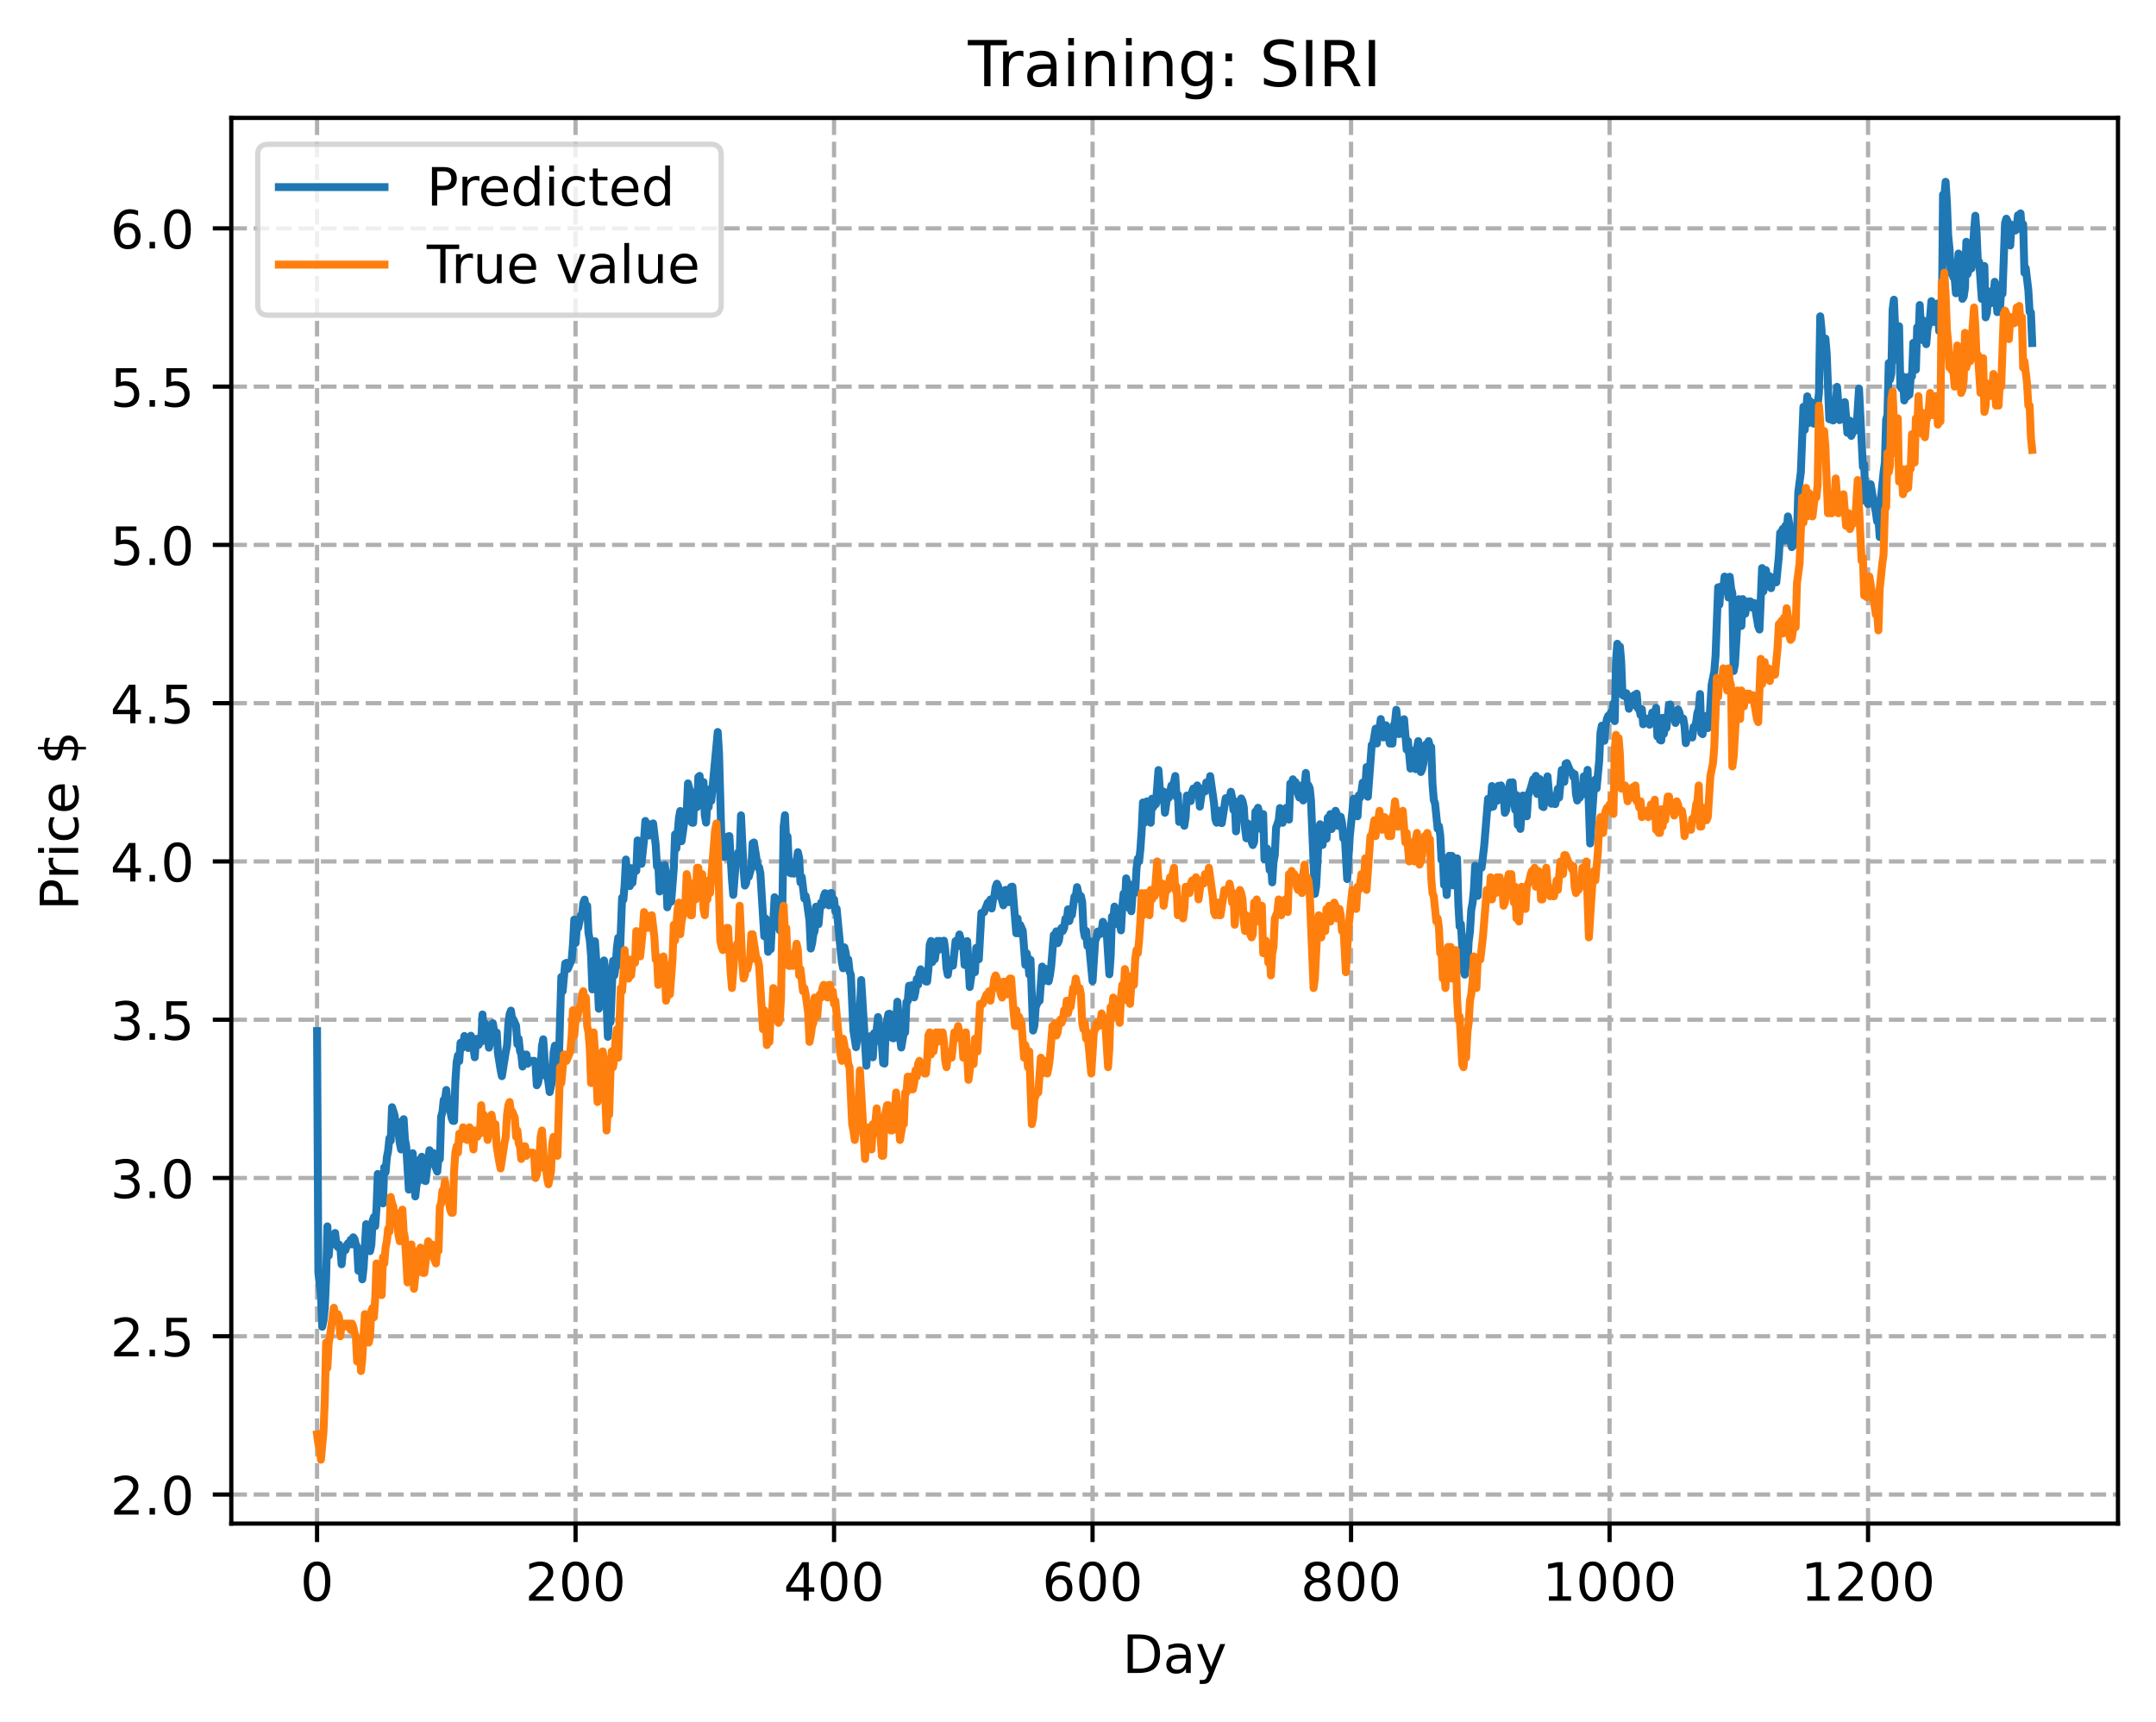 <?xml version="1.0" encoding="utf-8" standalone="no"?>
<!DOCTYPE svg PUBLIC "-//W3C//DTD SVG 1.1//EN"
  "http://www.w3.org/Graphics/SVG/1.1/DTD/svg11.dtd">
<!-- Created with matplotlib (https://matplotlib.org/) -->
<svg height="325.986pt" version="1.1" viewBox="0 0 408.101 325.986" width="408.101pt" xmlns="http://www.w3.org/2000/svg" xmlns:xlink="http://www.w3.org/1999/xlink">
 <defs>
  <style type="text/css">
*{stroke-linecap:butt;stroke-linejoin:round;}
  </style>
 </defs>
 <g id="figure_1">
  <g id="patch_1">
   <path d="M 0 325.986 
L 408.101 325.986 
L 408.101 0 
L 0 0 
z
" style="fill:#ffffff;"/>
  </g>
  <g id="axes_1">
   <g id="patch_2">
    <path d="M 43.781 288.43 
L 400.901 288.43 
L 400.901 22.318 
L 43.781 22.318 
z
" style="fill:#ffffff;"/>
   </g>
   <g id="matplotlib.axis_1">
    <g id="xtick_1">
     <g id="line2d_1">
      <path clip-path="url(#p0393fd3205)" d="M 60.014 288.43 
L 60.014 22.318 
" style="fill:none;stroke:#b0b0b0;stroke-dasharray:2.96,1.28;stroke-dashoffset:0;stroke-width:0.8;"/>
     </g>
     <g id="line2d_2">
      <defs>
       <path d="M 0 0 
L 0 3.5 
" id="m2db2e5991a" style="stroke:#000000;stroke-width:0.8;"/>
      </defs>
      <g>
       <use style="stroke:#000000;stroke-width:0.8;" x="60.014" xlink:href="#m2db2e5991a" y="288.43"/>
      </g>
     </g>
     <g id="text_1">
      <!-- 0 -->
      <defs>
       <path d="M 31.781 66.406 
Q 24.172 66.406 20.328 58.906 
Q 16.5 51.422 16.5 36.375 
Q 16.5 21.391 20.328 13.891 
Q 24.172 6.391 31.781 6.391 
Q 39.453 6.391 43.281 13.891 
Q 47.125 21.391 47.125 36.375 
Q 47.125 51.422 43.281 58.906 
Q 39.453 66.406 31.781 66.406 
z
M 31.781 74.219 
Q 44.047 74.219 50.516 64.516 
Q 56.984 54.828 56.984 36.375 
Q 56.984 17.969 50.516 8.266 
Q 44.047 -1.422 31.781 -1.422 
Q 19.531 -1.422 13.062 8.266 
Q 6.594 17.969 6.594 36.375 
Q 6.594 54.828 13.062 64.516 
Q 19.531 74.219 31.781 74.219 
z
" id="DejaVuSans-48"/>
      </defs>
      <g transform="translate(56.833 303.029)scale(0.1 -0.1)">
       <use xlink:href="#DejaVuSans-48"/>
      </g>
     </g>
    </g>
    <g id="xtick_2">
     <g id="line2d_3">
      <path clip-path="url(#p0393fd3205)" d="M 108.945 288.43 
L 108.945 22.318 
" style="fill:none;stroke:#b0b0b0;stroke-dasharray:2.96,1.28;stroke-dashoffset:0;stroke-width:0.8;"/>
     </g>
     <g id="line2d_4">
      <g>
       <use style="stroke:#000000;stroke-width:0.8;" x="108.945" xlink:href="#m2db2e5991a" y="288.43"/>
      </g>
     </g>
     <g id="text_2">
      <!-- 200 -->
      <defs>
       <path d="M 19.188 8.297 
L 53.609 8.297 
L 53.609 0 
L 7.328 0 
L 7.328 8.297 
Q 12.938 14.109 22.625 23.891 
Q 32.328 33.688 34.812 36.531 
Q 39.547 41.844 41.422 45.531 
Q 43.312 49.219 43.312 52.781 
Q 43.312 58.594 39.234 62.25 
Q 35.156 65.922 28.609 65.922 
Q 23.969 65.922 18.812 64.312 
Q 13.672 62.703 7.812 59.422 
L 7.812 69.391 
Q 13.766 71.781 18.938 73 
Q 24.125 74.219 28.422 74.219 
Q 39.75 74.219 46.484 68.547 
Q 53.219 62.891 53.219 53.422 
Q 53.219 48.922 51.531 44.891 
Q 49.859 40.875 45.406 35.406 
Q 44.188 33.984 37.641 27.219 
Q 31.109 20.453 19.188 8.297 
z
" id="DejaVuSans-50"/>
      </defs>
      <g transform="translate(99.401 303.029)scale(0.1 -0.1)">
       <use xlink:href="#DejaVuSans-50"/>
       <use x="63.623" xlink:href="#DejaVuSans-48"/>
       <use x="127.246" xlink:href="#DejaVuSans-48"/>
      </g>
     </g>
    </g>
    <g id="xtick_3">
     <g id="line2d_5">
      <path clip-path="url(#p0393fd3205)" d="M 157.875 288.43 
L 157.875 22.318 
" style="fill:none;stroke:#b0b0b0;stroke-dasharray:2.96,1.28;stroke-dashoffset:0;stroke-width:0.8;"/>
     </g>
     <g id="line2d_6">
      <g>
       <use style="stroke:#000000;stroke-width:0.8;" x="157.875" xlink:href="#m2db2e5991a" y="288.43"/>
      </g>
     </g>
     <g id="text_3">
      <!-- 400 -->
      <defs>
       <path d="M 37.797 64.312 
L 12.891 25.391 
L 37.797 25.391 
z
M 35.203 72.906 
L 47.609 72.906 
L 47.609 25.391 
L 58.016 25.391 
L 58.016 17.188 
L 47.609 17.188 
L 47.609 0 
L 37.797 0 
L 37.797 17.188 
L 4.891 17.188 
L 4.891 26.703 
z
" id="DejaVuSans-52"/>
      </defs>
      <g transform="translate(148.331 303.029)scale(0.1 -0.1)">
       <use xlink:href="#DejaVuSans-52"/>
       <use x="63.623" xlink:href="#DejaVuSans-48"/>
       <use x="127.246" xlink:href="#DejaVuSans-48"/>
      </g>
     </g>
    </g>
    <g id="xtick_4">
     <g id="line2d_7">
      <path clip-path="url(#p0393fd3205)" d="M 206.806 288.43 
L 206.806 22.318 
" style="fill:none;stroke:#b0b0b0;stroke-dasharray:2.96,1.28;stroke-dashoffset:0;stroke-width:0.8;"/>
     </g>
     <g id="line2d_8">
      <g>
       <use style="stroke:#000000;stroke-width:0.8;" x="206.806" xlink:href="#m2db2e5991a" y="288.43"/>
      </g>
     </g>
     <g id="text_4">
      <!-- 600 -->
      <defs>
       <path d="M 33.016 40.375 
Q 26.375 40.375 22.484 35.828 
Q 18.609 31.297 18.609 23.391 
Q 18.609 15.531 22.484 10.953 
Q 26.375 6.391 33.016 6.391 
Q 39.656 6.391 43.531 10.953 
Q 47.406 15.531 47.406 23.391 
Q 47.406 31.297 43.531 35.828 
Q 39.656 40.375 33.016 40.375 
z
M 52.594 71.297 
L 52.594 62.312 
Q 48.875 64.062 45.094 64.984 
Q 41.312 65.922 37.594 65.922 
Q 27.828 65.922 22.672 59.328 
Q 17.531 52.734 16.797 39.406 
Q 19.672 43.656 24.016 45.922 
Q 28.375 48.188 33.594 48.188 
Q 44.578 48.188 50.953 41.516 
Q 57.328 34.859 57.328 23.391 
Q 57.328 12.156 50.688 5.359 
Q 44.047 -1.422 33.016 -1.422 
Q 20.359 -1.422 13.672 8.266 
Q 6.984 17.969 6.984 36.375 
Q 6.984 53.656 15.188 63.938 
Q 23.391 74.219 37.203 74.219 
Q 40.922 74.219 44.703 73.484 
Q 48.484 72.75 52.594 71.297 
z
" id="DejaVuSans-54"/>
      </defs>
      <g transform="translate(197.262 303.029)scale(0.1 -0.1)">
       <use xlink:href="#DejaVuSans-54"/>
       <use x="63.623" xlink:href="#DejaVuSans-48"/>
       <use x="127.246" xlink:href="#DejaVuSans-48"/>
      </g>
     </g>
    </g>
    <g id="xtick_5">
     <g id="line2d_9">
      <path clip-path="url(#p0393fd3205)" d="M 255.736 288.43 
L 255.736 22.318 
" style="fill:none;stroke:#b0b0b0;stroke-dasharray:2.96,1.28;stroke-dashoffset:0;stroke-width:0.8;"/>
     </g>
     <g id="line2d_10">
      <g>
       <use style="stroke:#000000;stroke-width:0.8;" x="255.736" xlink:href="#m2db2e5991a" y="288.43"/>
      </g>
     </g>
     <g id="text_5">
      <!-- 800 -->
      <defs>
       <path d="M 31.781 34.625 
Q 24.75 34.625 20.719 30.859 
Q 16.703 27.094 16.703 20.516 
Q 16.703 13.922 20.719 10.156 
Q 24.75 6.391 31.781 6.391 
Q 38.812 6.391 42.859 10.172 
Q 46.922 13.969 46.922 20.516 
Q 46.922 27.094 42.891 30.859 
Q 38.875 34.625 31.781 34.625 
z
M 21.922 38.812 
Q 15.578 40.375 12.031 44.719 
Q 8.5 49.078 8.5 55.328 
Q 8.5 64.062 14.719 69.141 
Q 20.953 74.219 31.781 74.219 
Q 42.672 74.219 48.875 69.141 
Q 55.078 64.062 55.078 55.328 
Q 55.078 49.078 51.531 44.719 
Q 48 40.375 41.703 38.812 
Q 48.828 37.156 52.797 32.312 
Q 56.781 27.484 56.781 20.516 
Q 56.781 9.906 50.312 4.234 
Q 43.844 -1.422 31.781 -1.422 
Q 19.734 -1.422 13.25 4.234 
Q 6.781 9.906 6.781 20.516 
Q 6.781 27.484 10.781 32.312 
Q 14.797 37.156 21.922 38.812 
z
M 18.312 54.391 
Q 18.312 48.734 21.844 45.562 
Q 25.391 42.391 31.781 42.391 
Q 38.141 42.391 41.719 45.562 
Q 45.312 48.734 45.312 54.391 
Q 45.312 60.062 41.719 63.234 
Q 38.141 66.406 31.781 66.406 
Q 25.391 66.406 21.844 63.234 
Q 18.312 60.062 18.312 54.391 
z
" id="DejaVuSans-56"/>
      </defs>
      <g transform="translate(246.193 303.029)scale(0.1 -0.1)">
       <use xlink:href="#DejaVuSans-56"/>
       <use x="63.623" xlink:href="#DejaVuSans-48"/>
       <use x="127.246" xlink:href="#DejaVuSans-48"/>
      </g>
     </g>
    </g>
    <g id="xtick_6">
     <g id="line2d_11">
      <path clip-path="url(#p0393fd3205)" d="M 304.667 288.43 
L 304.667 22.318 
" style="fill:none;stroke:#b0b0b0;stroke-dasharray:2.96,1.28;stroke-dashoffset:0;stroke-width:0.8;"/>
     </g>
     <g id="line2d_12">
      <g>
       <use style="stroke:#000000;stroke-width:0.8;" x="304.667" xlink:href="#m2db2e5991a" y="288.43"/>
      </g>
     </g>
     <g id="text_6">
      <!-- 1000 -->
      <defs>
       <path d="M 12.406 8.297 
L 28.516 8.297 
L 28.516 63.922 
L 10.984 60.406 
L 10.984 69.391 
L 28.422 72.906 
L 38.281 72.906 
L 38.281 8.297 
L 54.391 8.297 
L 54.391 0 
L 12.406 0 
z
" id="DejaVuSans-49"/>
      </defs>
      <g transform="translate(291.942 303.029)scale(0.1 -0.1)">
       <use xlink:href="#DejaVuSans-49"/>
       <use x="63.623" xlink:href="#DejaVuSans-48"/>
       <use x="127.246" xlink:href="#DejaVuSans-48"/>
       <use x="190.869" xlink:href="#DejaVuSans-48"/>
      </g>
     </g>
    </g>
    <g id="xtick_7">
     <g id="line2d_13">
      <path clip-path="url(#p0393fd3205)" d="M 353.598 288.43 
L 353.598 22.318 
" style="fill:none;stroke:#b0b0b0;stroke-dasharray:2.96,1.28;stroke-dashoffset:0;stroke-width:0.8;"/>
     </g>
     <g id="line2d_14">
      <g>
       <use style="stroke:#000000;stroke-width:0.8;" x="353.598" xlink:href="#m2db2e5991a" y="288.43"/>
      </g>
     </g>
     <g id="text_7">
      <!-- 1200 -->
      <g transform="translate(340.873 303.029)scale(0.1 -0.1)">
       <use xlink:href="#DejaVuSans-49"/>
       <use x="63.623" xlink:href="#DejaVuSans-50"/>
       <use x="127.246" xlink:href="#DejaVuSans-48"/>
       <use x="190.869" xlink:href="#DejaVuSans-48"/>
      </g>
     </g>
    </g>
    <g id="text_8">
     <!-- Day -->
     <defs>
      <path d="M 19.672 64.797 
L 19.672 8.109 
L 31.594 8.109 
Q 46.688 8.109 53.688 14.938 
Q 60.688 21.781 60.688 36.531 
Q 60.688 51.172 53.688 57.984 
Q 46.688 64.797 31.594 64.797 
z
M 9.812 72.906 
L 30.078 72.906 
Q 51.266 72.906 61.172 64.094 
Q 71.094 55.281 71.094 36.531 
Q 71.094 17.672 61.125 8.828 
Q 51.172 0 30.078 0 
L 9.812 0 
z
" id="DejaVuSans-68"/>
      <path d="M 34.281 27.484 
Q 23.391 27.484 19.188 25 
Q 14.984 22.516 14.984 16.5 
Q 14.984 11.719 18.141 8.906 
Q 21.297 6.109 26.703 6.109 
Q 34.188 6.109 38.703 11.406 
Q 43.219 16.703 43.219 25.484 
L 43.219 27.484 
z
M 52.203 31.203 
L 52.203 0 
L 43.219 0 
L 43.219 8.297 
Q 40.141 3.328 35.547 0.953 
Q 30.953 -1.422 24.312 -1.422 
Q 15.922 -1.422 10.953 3.297 
Q 6 8.016 6 15.922 
Q 6 25.141 12.172 29.828 
Q 18.359 34.516 30.609 34.516 
L 43.219 34.516 
L 43.219 35.406 
Q 43.219 41.609 39.141 45 
Q 35.062 48.391 27.688 48.391 
Q 23 48.391 18.547 47.266 
Q 14.109 46.141 10.016 43.891 
L 10.016 52.203 
Q 14.938 54.109 19.578 55.047 
Q 24.219 56 28.609 56 
Q 40.484 56 46.344 49.844 
Q 52.203 43.703 52.203 31.203 
z
" id="DejaVuSans-97"/>
      <path d="M 32.172 -5.078 
Q 28.375 -14.844 24.75 -17.812 
Q 21.141 -20.797 15.094 -20.797 
L 7.906 -20.797 
L 7.906 -13.281 
L 13.188 -13.281 
Q 16.891 -13.281 18.938 -11.516 
Q 21 -9.766 23.484 -3.219 
L 25.094 0.875 
L 2.984 54.688 
L 12.5 54.688 
L 29.594 11.922 
L 46.688 54.688 
L 56.203 54.688 
z
" id="DejaVuSans-121"/>
     </defs>
     <g transform="translate(212.468 316.707)scale(0.1 -0.1)">
      <use xlink:href="#DejaVuSans-68"/>
      <use x="77.002" xlink:href="#DejaVuSans-97"/>
      <use x="138.281" xlink:href="#DejaVuSans-121"/>
     </g>
    </g>
   </g>
   <g id="matplotlib.axis_2">
    <g id="ytick_1">
     <g id="line2d_15">
      <path clip-path="url(#p0393fd3205)" d="M 43.781 282.926 
L 400.901 282.926 
" style="fill:none;stroke:#b0b0b0;stroke-dasharray:2.96,1.28;stroke-dashoffset:0;stroke-width:0.8;"/>
     </g>
     <g id="line2d_16">
      <defs>
       <path d="M 0 0 
L -3.5 0 
" id="m3d07758342" style="stroke:#000000;stroke-width:0.8;"/>
      </defs>
      <g>
       <use style="stroke:#000000;stroke-width:0.8;" x="43.781" xlink:href="#m3d07758342" y="282.926"/>
      </g>
     </g>
     <g id="text_9">
      <!-- 2.0 -->
      <defs>
       <path d="M 10.688 12.406 
L 21 12.406 
L 21 0 
L 10.688 0 
z
" id="DejaVuSans-46"/>
      </defs>
      <g transform="translate(20.878 286.725)scale(0.1 -0.1)">
       <use xlink:href="#DejaVuSans-50"/>
       <use x="63.623" xlink:href="#DejaVuSans-46"/>
       <use x="95.41" xlink:href="#DejaVuSans-48"/>
      </g>
     </g>
    </g>
    <g id="ytick_2">
     <g id="line2d_17">
      <path clip-path="url(#p0393fd3205)" d="M 43.781 252.964 
L 400.901 252.964 
" style="fill:none;stroke:#b0b0b0;stroke-dasharray:2.96,1.28;stroke-dashoffset:0;stroke-width:0.8;"/>
     </g>
     <g id="line2d_18">
      <g>
       <use style="stroke:#000000;stroke-width:0.8;" x="43.781" xlink:href="#m3d07758342" y="252.964"/>
      </g>
     </g>
     <g id="text_10">
      <!-- 2.5 -->
      <defs>
       <path d="M 10.797 72.906 
L 49.516 72.906 
L 49.516 64.594 
L 19.828 64.594 
L 19.828 46.734 
Q 21.969 47.469 24.109 47.828 
Q 26.266 48.188 28.422 48.188 
Q 40.625 48.188 47.75 41.5 
Q 54.891 34.812 54.891 23.391 
Q 54.891 11.625 47.562 5.094 
Q 40.234 -1.422 26.906 -1.422 
Q 22.312 -1.422 17.547 -0.641 
Q 12.797 0.141 7.719 1.703 
L 7.719 11.625 
Q 12.109 9.234 16.797 8.062 
Q 21.484 6.891 26.703 6.891 
Q 35.156 6.891 40.078 11.328 
Q 45.016 15.766 45.016 23.391 
Q 45.016 31 40.078 35.438 
Q 35.156 39.891 26.703 39.891 
Q 22.75 39.891 18.812 39.016 
Q 14.891 38.141 10.797 36.281 
z
" id="DejaVuSans-53"/>
      </defs>
      <g transform="translate(20.878 256.763)scale(0.1 -0.1)">
       <use xlink:href="#DejaVuSans-50"/>
       <use x="63.623" xlink:href="#DejaVuSans-46"/>
       <use x="95.41" xlink:href="#DejaVuSans-53"/>
      </g>
     </g>
    </g>
    <g id="ytick_3">
     <g id="line2d_19">
      <path clip-path="url(#p0393fd3205)" d="M 43.781 223.002 
L 400.901 223.002 
" style="fill:none;stroke:#b0b0b0;stroke-dasharray:2.96,1.28;stroke-dashoffset:0;stroke-width:0.8;"/>
     </g>
     <g id="line2d_20">
      <g>
       <use style="stroke:#000000;stroke-width:0.8;" x="43.781" xlink:href="#m3d07758342" y="223.002"/>
      </g>
     </g>
     <g id="text_11">
      <!-- 3.0 -->
      <defs>
       <path d="M 40.578 39.312 
Q 47.656 37.797 51.625 33 
Q 55.609 28.219 55.609 21.188 
Q 55.609 10.406 48.188 4.484 
Q 40.766 -1.422 27.094 -1.422 
Q 22.516 -1.422 17.656 -0.516 
Q 12.797 0.391 7.625 2.203 
L 7.625 11.719 
Q 11.719 9.328 16.594 8.109 
Q 21.484 6.891 26.812 6.891 
Q 36.078 6.891 40.938 10.547 
Q 45.797 14.203 45.797 21.188 
Q 45.797 27.641 41.281 31.266 
Q 36.766 34.906 28.719 34.906 
L 20.219 34.906 
L 20.219 43.016 
L 29.109 43.016 
Q 36.375 43.016 40.234 45.922 
Q 44.094 48.828 44.094 54.297 
Q 44.094 59.906 40.109 62.906 
Q 36.141 65.922 28.719 65.922 
Q 24.656 65.922 20.016 65.031 
Q 15.375 64.156 9.812 62.312 
L 9.812 71.094 
Q 15.438 72.656 20.344 73.438 
Q 25.25 74.219 29.594 74.219 
Q 40.828 74.219 47.359 69.109 
Q 53.906 64.016 53.906 55.328 
Q 53.906 49.266 50.438 45.094 
Q 46.969 40.922 40.578 39.312 
z
" id="DejaVuSans-51"/>
      </defs>
      <g transform="translate(20.878 226.801)scale(0.1 -0.1)">
       <use xlink:href="#DejaVuSans-51"/>
       <use x="63.623" xlink:href="#DejaVuSans-46"/>
       <use x="95.41" xlink:href="#DejaVuSans-48"/>
      </g>
     </g>
    </g>
    <g id="ytick_4">
     <g id="line2d_21">
      <path clip-path="url(#p0393fd3205)" d="M 43.781 193.04 
L 400.901 193.04 
" style="fill:none;stroke:#b0b0b0;stroke-dasharray:2.96,1.28;stroke-dashoffset:0;stroke-width:0.8;"/>
     </g>
     <g id="line2d_22">
      <g>
       <use style="stroke:#000000;stroke-width:0.8;" x="43.781" xlink:href="#m3d07758342" y="193.04"/>
      </g>
     </g>
     <g id="text_12">
      <!-- 3.5 -->
      <g transform="translate(20.878 196.839)scale(0.1 -0.1)">
       <use xlink:href="#DejaVuSans-51"/>
       <use x="63.623" xlink:href="#DejaVuSans-46"/>
       <use x="95.41" xlink:href="#DejaVuSans-53"/>
      </g>
     </g>
    </g>
    <g id="ytick_5">
     <g id="line2d_23">
      <path clip-path="url(#p0393fd3205)" d="M 43.781 163.078 
L 400.901 163.078 
" style="fill:none;stroke:#b0b0b0;stroke-dasharray:2.96,1.28;stroke-dashoffset:0;stroke-width:0.8;"/>
     </g>
     <g id="line2d_24">
      <g>
       <use style="stroke:#000000;stroke-width:0.8;" x="43.781" xlink:href="#m3d07758342" y="163.078"/>
      </g>
     </g>
     <g id="text_13">
      <!-- 4.0 -->
      <g transform="translate(20.878 166.877)scale(0.1 -0.1)">
       <use xlink:href="#DejaVuSans-52"/>
       <use x="63.623" xlink:href="#DejaVuSans-46"/>
       <use x="95.41" xlink:href="#DejaVuSans-48"/>
      </g>
     </g>
    </g>
    <g id="ytick_6">
     <g id="line2d_25">
      <path clip-path="url(#p0393fd3205)" d="M 43.781 133.116 
L 400.901 133.116 
" style="fill:none;stroke:#b0b0b0;stroke-dasharray:2.96,1.28;stroke-dashoffset:0;stroke-width:0.8;"/>
     </g>
     <g id="line2d_26">
      <g>
       <use style="stroke:#000000;stroke-width:0.8;" x="43.781" xlink:href="#m3d07758342" y="133.116"/>
      </g>
     </g>
     <g id="text_14">
      <!-- 4.5 -->
      <g transform="translate(20.878 136.915)scale(0.1 -0.1)">
       <use xlink:href="#DejaVuSans-52"/>
       <use x="63.623" xlink:href="#DejaVuSans-46"/>
       <use x="95.41" xlink:href="#DejaVuSans-53"/>
      </g>
     </g>
    </g>
    <g id="ytick_7">
     <g id="line2d_27">
      <path clip-path="url(#p0393fd3205)" d="M 43.781 103.153 
L 400.901 103.153 
" style="fill:none;stroke:#b0b0b0;stroke-dasharray:2.96,1.28;stroke-dashoffset:0;stroke-width:0.8;"/>
     </g>
     <g id="line2d_28">
      <g>
       <use style="stroke:#000000;stroke-width:0.8;" x="43.781" xlink:href="#m3d07758342" y="103.153"/>
      </g>
     </g>
     <g id="text_15">
      <!-- 5.0 -->
      <g transform="translate(20.878 106.953)scale(0.1 -0.1)">
       <use xlink:href="#DejaVuSans-53"/>
       <use x="63.623" xlink:href="#DejaVuSans-46"/>
       <use x="95.41" xlink:href="#DejaVuSans-48"/>
      </g>
     </g>
    </g>
    <g id="ytick_8">
     <g id="line2d_29">
      <path clip-path="url(#p0393fd3205)" d="M 43.781 73.191 
L 400.901 73.191 
" style="fill:none;stroke:#b0b0b0;stroke-dasharray:2.96,1.28;stroke-dashoffset:0;stroke-width:0.8;"/>
     </g>
     <g id="line2d_30">
      <g>
       <use style="stroke:#000000;stroke-width:0.8;" x="43.781" xlink:href="#m3d07758342" y="73.191"/>
      </g>
     </g>
     <g id="text_16">
      <!-- 5.5 -->
      <g transform="translate(20.878 76.991)scale(0.1 -0.1)">
       <use xlink:href="#DejaVuSans-53"/>
       <use x="63.623" xlink:href="#DejaVuSans-46"/>
       <use x="95.41" xlink:href="#DejaVuSans-53"/>
      </g>
     </g>
    </g>
    <g id="ytick_9">
     <g id="line2d_31">
      <path clip-path="url(#p0393fd3205)" d="M 43.781 43.229 
L 400.901 43.229 
" style="fill:none;stroke:#b0b0b0;stroke-dasharray:2.96,1.28;stroke-dashoffset:0;stroke-width:0.8;"/>
     </g>
     <g id="line2d_32">
      <g>
       <use style="stroke:#000000;stroke-width:0.8;" x="43.781" xlink:href="#m3d07758342" y="43.229"/>
      </g>
     </g>
     <g id="text_17">
      <!-- 6.0 -->
      <g transform="translate(20.878 47.029)scale(0.1 -0.1)">
       <use xlink:href="#DejaVuSans-54"/>
       <use x="63.623" xlink:href="#DejaVuSans-46"/>
       <use x="95.41" xlink:href="#DejaVuSans-48"/>
      </g>
     </g>
    </g>
    <g id="text_18">
     <!-- Price $ -->
     <defs>
      <path d="M 19.672 64.797 
L 19.672 37.406 
L 32.078 37.406 
Q 38.969 37.406 42.719 40.969 
Q 46.484 44.531 46.484 51.125 
Q 46.484 57.672 42.719 61.234 
Q 38.969 64.797 32.078 64.797 
z
M 9.812 72.906 
L 32.078 72.906 
Q 44.344 72.906 50.609 67.359 
Q 56.891 61.812 56.891 51.125 
Q 56.891 40.328 50.609 34.812 
Q 44.344 29.297 32.078 29.297 
L 19.672 29.297 
L 19.672 0 
L 9.812 0 
z
" id="DejaVuSans-80"/>
      <path d="M 41.109 46.297 
Q 39.594 47.172 37.812 47.578 
Q 36.031 48 33.891 48 
Q 26.266 48 22.188 43.047 
Q 18.109 38.094 18.109 28.812 
L 18.109 0 
L 9.078 0 
L 9.078 54.688 
L 18.109 54.688 
L 18.109 46.188 
Q 20.953 51.172 25.484 53.578 
Q 30.031 56 36.531 56 
Q 37.453 56 38.578 55.875 
Q 39.703 55.766 41.062 55.516 
z
" id="DejaVuSans-114"/>
      <path d="M 9.422 54.688 
L 18.406 54.688 
L 18.406 0 
L 9.422 0 
z
M 9.422 75.984 
L 18.406 75.984 
L 18.406 64.594 
L 9.422 64.594 
z
" id="DejaVuSans-105"/>
      <path d="M 48.781 52.594 
L 48.781 44.188 
Q 44.969 46.297 41.141 47.344 
Q 37.312 48.391 33.406 48.391 
Q 24.656 48.391 19.812 42.844 
Q 14.984 37.312 14.984 27.297 
Q 14.984 17.281 19.812 11.734 
Q 24.656 6.203 33.406 6.203 
Q 37.312 6.203 41.141 7.25 
Q 44.969 8.297 48.781 10.406 
L 48.781 2.094 
Q 45.016 0.344 40.984 -0.531 
Q 36.969 -1.422 32.422 -1.422 
Q 20.062 -1.422 12.781 6.344 
Q 5.516 14.109 5.516 27.297 
Q 5.516 40.672 12.859 48.328 
Q 20.219 56 33.016 56 
Q 37.156 56 41.109 55.141 
Q 45.062 54.297 48.781 52.594 
z
" id="DejaVuSans-99"/>
      <path d="M 56.203 29.594 
L 56.203 25.203 
L 14.891 25.203 
Q 15.484 15.922 20.484 11.062 
Q 25.484 6.203 34.422 6.203 
Q 39.594 6.203 44.453 7.469 
Q 49.312 8.734 54.109 11.281 
L 54.109 2.781 
Q 49.266 0.734 44.188 -0.344 
Q 39.109 -1.422 33.891 -1.422 
Q 20.797 -1.422 13.156 6.188 
Q 5.516 13.812 5.516 26.812 
Q 5.516 40.234 12.766 48.109 
Q 20.016 56 32.328 56 
Q 43.359 56 49.781 48.891 
Q 56.203 41.797 56.203 29.594 
z
M 47.219 32.234 
Q 47.125 39.594 43.094 43.984 
Q 39.062 48.391 32.422 48.391 
Q 24.906 48.391 20.391 44.141 
Q 15.875 39.891 15.188 32.172 
z
" id="DejaVuSans-101"/>
      <path id="DejaVuSans-32"/>
      <path d="M 33.797 -14.703 
L 28.906 -14.703 
L 28.859 0 
Q 23.734 0.094 18.609 1.188 
Q 13.484 2.297 8.297 4.5 
L 8.297 13.281 
Q 13.281 10.156 18.375 8.562 
Q 23.484 6.984 28.906 6.938 
L 28.906 29.203 
Q 18.109 30.953 13.203 35.156 
Q 8.297 39.359 8.297 46.688 
Q 8.297 54.641 13.625 59.219 
Q 18.953 63.812 28.906 64.5 
L 28.906 75.984 
L 33.797 75.984 
L 33.797 64.656 
Q 38.328 64.453 42.578 63.688 
Q 46.828 62.938 50.875 61.625 
L 50.875 53.078 
Q 46.828 55.125 42.547 56.25 
Q 38.281 57.375 33.797 57.562 
L 33.797 36.719 
Q 44.875 35.016 50.094 30.609 
Q 55.328 26.219 55.328 18.609 
Q 55.328 10.359 49.781 5.594 
Q 44.234 0.828 33.797 0.094 
z
M 28.906 37.594 
L 28.906 57.625 
Q 23.25 56.984 20.266 54.391 
Q 17.281 51.812 17.281 47.516 
Q 17.281 43.312 20.031 40.969 
Q 22.797 38.625 28.906 37.594 
z
M 33.797 28.219 
L 33.797 7.078 
Q 39.984 7.906 43.141 10.594 
Q 46.297 13.281 46.297 17.672 
Q 46.297 21.969 43.281 24.5 
Q 40.281 27.047 33.797 28.219 
z
" id="DejaVuSans-36"/>
     </defs>
     <g transform="translate(14.798 172.342)rotate(-90)scale(0.1 -0.1)">
      <use xlink:href="#DejaVuSans-80"/>
      <use x="58.553" xlink:href="#DejaVuSans-114"/>
      <use x="99.666" xlink:href="#DejaVuSans-105"/>
      <use x="127.449" xlink:href="#DejaVuSans-99"/>
      <use x="182.43" xlink:href="#DejaVuSans-101"/>
      <use x="243.953" xlink:href="#DejaVuSans-32"/>
      <use x="275.74" xlink:href="#DejaVuSans-36"/>
     </g>
    </g>
   </g>
   <g id="line2d_33">
    <path clip-path="url(#p0393fd3205)" d="M 60.014 195.192 
L 60.259 240.869 
L 60.748 245.288 
L 60.993 251.167 
L 61.237 249.976 
L 61.482 247.654 
L 61.727 241.932 
L 61.971 232.169 
L 62.216 237.727 
L 62.461 234.889 
L 62.705 235.161 
L 62.95 234.83 
L 63.194 234.839 
L 63.439 233.415 
L 63.684 235.671 
L 63.928 236.062 
L 64.173 235.589 
L 64.418 236.071 
L 64.662 239.344 
L 64.907 236.865 
L 65.152 236.444 
L 65.396 236.656 
L 65.641 235.734 
L 65.886 235.347 
L 66.13 235.58 
L 66.375 234.715 
L 66.62 235.577 
L 66.864 234.229 
L 67.109 234.573 
L 67.354 235.579 
L 67.598 236.058 
L 67.843 240.572 
L 68.088 237.183 
L 68.332 237.599 
L 68.577 242.192 
L 68.821 240.015 
L 69.311 231.741 
L 69.555 233.33 
L 69.8 235.667 
L 70.045 236.852 
L 70.289 235.712 
L 70.534 231.085 
L 70.779 230.395 
L 71.023 232.118 
L 71.268 228.703 
L 71.513 222.235 
L 71.757 223.753 
L 72.002 224.376 
L 72.247 225.515 
L 72.491 227.818 
L 72.736 220.978 
L 72.981 221.928 
L 73.225 219.096 
L 73.47 217.846 
L 73.715 215.469 
L 73.959 215.945 
L 74.204 209.605 
L 74.693 211.128 
L 74.938 213.426 
L 75.182 212.314 
L 75.672 216.383 
L 75.916 217.599 
L 76.161 217.062 
L 76.406 211.873 
L 76.65 215.752 
L 76.895 217.027 
L 77.384 225.205 
L 77.629 220.738 
L 77.874 218.899 
L 78.118 218.306 
L 78.608 226.494 
L 78.852 224.256 
L 79.097 223.616 
L 79.342 219.605 
L 79.586 221.805 
L 79.831 218.987 
L 80.076 220.025 
L 80.32 223.492 
L 80.565 223.594 
L 81.054 219.506 
L 81.299 217.746 
L 81.543 219.994 
L 81.788 219.469 
L 82.033 218.277 
L 82.277 220.535 
L 82.767 221.786 
L 83.011 218.928 
L 83.256 219.425 
L 83.501 211.391 
L 83.745 210.559 
L 83.99 208.218 
L 84.235 208.115 
L 84.479 206.341 
L 84.724 209.14 
L 84.969 208.643 
L 85.458 211.561 
L 85.703 212.187 
L 85.947 212.214 
L 86.192 204.741 
L 86.437 201.062 
L 86.681 199.8 
L 86.926 200.887 
L 87.17 197.413 
L 87.415 198.418 
L 87.66 197.868 
L 87.904 196.125 
L 88.394 197.235 
L 88.638 198.399 
L 88.883 196.7 
L 89.128 196.071 
L 89.372 196.634 
L 89.862 200.151 
L 90.106 196.745 
L 90.351 196.645 
L 90.596 197.81 
L 90.84 196.697 
L 91.085 197.222 
L 91.33 192.051 
L 91.574 195.347 
L 91.819 193.723 
L 92.064 195.96 
L 92.308 196.59 
L 92.553 198.339 
L 92.797 197.249 
L 93.042 194.349 
L 93.287 193.697 
L 93.776 196.599 
L 94.021 195.462 
L 94.265 199.451 
L 94.755 202.532 
L 94.999 203.731 
L 95.733 199.128 
L 95.978 197.921 
L 96.223 193.839 
L 96.467 191.968 
L 96.712 191.32 
L 96.957 193.007 
L 97.201 193.034 
L 97.691 194.192 
L 97.935 197.677 
L 98.18 196.642 
L 98.424 198.917 
L 98.669 199.576 
L 98.914 201.911 
L 99.403 199.66 
L 99.648 199.635 
L 99.892 201.37 
L 100.137 200.841 
L 101.116 200.829 
L 101.36 201.405 
L 101.605 205.453 
L 101.85 205.003 
L 102.339 202.074 
L 102.584 198.028 
L 102.828 196.751 
L 103.318 203.702 
L 103.562 203.19 
L 104.052 206.732 
L 104.541 204.472 
L 104.785 199.265 
L 105.03 197.954 
L 105.275 198.479 
L 105.519 198.468 
L 105.764 201.311 
L 106.253 184.952 
L 106.498 187.662 
L 106.987 182.396 
L 107.232 182.276 
L 107.477 183.421 
L 108.211 181.674 
L 108.455 178.782 
L 108.7 174.083 
L 108.945 178.538 
L 109.189 175.781 
L 109.434 175.661 
L 109.923 173.31 
L 110.168 173.272 
L 110.412 170.961 
L 110.657 170.304 
L 110.902 172.003 
L 111.146 171.47 
L 111.391 176.623 
L 111.636 177.932 
L 111.88 180.858 
L 112.125 187.3 
L 112.614 178.186 
L 113.104 185.124 
L 113.348 190.959 
L 113.593 188.232 
L 113.838 189.316 
L 114.327 181.825 
L 114.572 183.443 
L 115.061 196.286 
L 115.306 192.451 
L 115.55 193.506 
L 116.04 181.897 
L 116.284 184.641 
L 116.529 182.965 
L 116.773 179.399 
L 117.018 177.533 
L 117.263 182.664 
L 117.752 169.954 
L 117.997 170.313 
L 118.241 167.454 
L 118.486 162.719 
L 118.731 165.981 
L 118.975 165.484 
L 119.22 167.747 
L 119.465 164.348 
L 119.709 167.133 
L 119.954 164.93 
L 120.443 164.855 
L 120.688 159.093 
L 120.933 160.634 
L 121.177 160.677 
L 121.422 163.538 
L 121.911 158.924 
L 122.156 155.412 
L 122.4 158.197 
L 122.645 155.967 
L 122.89 158.172 
L 123.134 157.648 
L 123.379 156.482 
L 123.624 155.874 
L 124.113 159.946 
L 124.358 164.039 
L 124.602 163.587 
L 124.847 168.769 
L 125.092 165.503 
L 125.336 166.001 
L 125.581 165.46 
L 125.826 163.726 
L 126.07 165.389 
L 126.315 171.766 
L 126.56 170.8 
L 126.804 167.887 
L 127.049 170.704 
L 127.538 164.39 
L 127.783 157.953 
L 128.028 160.628 
L 128.517 154.801 
L 128.761 153.528 
L 129.006 159.246 
L 129.495 155.868 
L 129.74 154.11 
L 129.985 153.503 
L 130.229 148.299 
L 130.474 149.272 
L 130.719 153.892 
L 130.963 155.736 
L 131.208 155.767 
L 131.453 150.02 
L 131.697 150.456 
L 131.942 152.796 
L 132.187 147.093 
L 132.431 146.883 
L 132.676 150.328 
L 132.921 148.701 
L 133.165 148.053 
L 133.41 154.37 
L 133.655 155.731 
L 133.899 151.74 
L 134.144 152.783 
L 134.388 149.394 
L 134.633 151.599 
L 135.856 138.572 
L 136.101 142.541 
L 136.59 160.135 
L 136.835 161.579 
L 137.08 162.247 
L 137.324 161.776 
L 137.569 159.526 
L 137.814 158.323 
L 138.058 158.275 
L 138.548 166.429 
L 138.792 169.407 
L 139.282 163.136 
L 139.526 162.496 
L 139.771 161.34 
L 140.016 161.855 
L 140.26 154.353 
L 140.749 164.657 
L 140.994 167.648 
L 141.239 167.148 
L 141.483 164.863 
L 141.728 165.991 
L 142.217 164.279 
L 142.462 159.635 
L 142.707 159.484 
L 143.441 164.127 
L 143.685 164.179 
L 143.93 165.349 
L 144.664 177.247 
L 144.909 173.866 
L 145.153 174.376 
L 145.398 180.193 
L 145.643 177.5 
L 145.887 179.7 
L 146.132 174.594 
L 146.376 174.458 
L 146.621 169.854 
L 146.866 170.28 
L 147.11 174.301 
L 147.355 174.976 
L 147.6 176.128 
L 147.844 175.6 
L 148.089 171.583 
L 148.334 156.506 
L 148.578 154.32 
L 148.823 159.42 
L 149.068 158.351 
L 149.312 163.404 
L 149.557 165.266 
L 149.802 165.353 
L 150.046 164.24 
L 150.291 165.394 
L 150.536 163.143 
L 150.78 163.067 
L 151.025 161.326 
L 151.27 162.414 
L 151.514 167.042 
L 151.759 166.023 
L 152.248 170.09 
L 152.493 169.614 
L 152.737 170.761 
L 153.227 174.329 
L 153.471 179.57 
L 153.716 178.588 
L 153.961 176.845 
L 154.205 176.244 
L 154.45 171.646 
L 154.695 172.078 
L 154.939 174.954 
L 155.184 172.139 
L 155.429 170.876 
L 155.673 171.42 
L 155.918 169.722 
L 156.163 169.086 
L 156.652 170.814 
L 156.897 171.399 
L 157.141 169.111 
L 157.386 169.047 
L 157.631 171.357 
L 157.875 170.272 
L 158.12 172.529 
L 158.364 172.023 
L 159.098 179.678 
L 159.343 182.064 
L 159.588 183.309 
L 159.832 179.341 
L 160.077 180.393 
L 160.322 182.171 
L 160.566 181.644 
L 160.811 183.912 
L 161.056 184.559 
L 161.545 195.127 
L 162.034 198.25 
L 162.279 196.623 
L 162.768 191.36 
L 163.013 185.529 
L 163.502 193.46 
L 163.992 201.753 
L 164.236 197.286 
L 164.481 199.504 
L 164.725 196.17 
L 165.215 200.159 
L 165.459 195.59 
L 165.704 197.164 
L 166.193 192.534 
L 166.438 195.344 
L 166.683 194.271 
L 167.172 201.25 
L 167.417 201.353 
L 167.661 194.463 
L 168.151 191.958 
L 168.395 191.904 
L 168.885 196.504 
L 169.129 196.569 
L 169.374 196.007 
L 169.619 193.713 
L 169.863 189.632 
L 170.108 192.387 
L 170.352 196.49 
L 170.597 198.313 
L 171.086 195.441 
L 171.331 195.441 
L 171.576 189.7 
L 171.82 189.511 
L 172.065 186.612 
L 172.31 188.226 
L 172.554 186.519 
L 172.799 188.751 
L 173.044 188.814 
L 173.288 187.668 
L 173.533 185.336 
L 173.778 186.426 
L 174.022 184.158 
L 174.267 183.496 
L 174.512 184.614 
L 174.756 184.641 
L 175.246 185.797 
L 175.49 185.821 
L 175.735 183.524 
L 175.98 178.852 
L 176.224 178.136 
L 176.469 182.138 
L 176.713 180.506 
L 176.958 181.574 
L 177.447 178.12 
L 177.692 179.801 
L 177.937 178.124 
L 178.181 179.209 
L 178.426 179.234 
L 178.671 178.082 
L 178.915 179.773 
L 179.16 183.283 
L 179.405 184.542 
L 179.649 182.852 
L 179.894 182.816 
L 180.139 181.689 
L 180.383 182.813 
L 180.873 178.15 
L 181.117 179.224 
L 181.607 176.901 
L 182.096 178.613 
L 182.34 179.203 
L 182.585 182.674 
L 182.83 181.635 
L 183.074 178.156 
L 183.564 186.855 
L 184.053 183.456 
L 184.298 184.004 
L 184.542 184.047 
L 184.787 179.436 
L 185.276 181.61 
L 185.766 172.818 
L 186.255 172.701 
L 186.989 170.869 
L 187.234 170.854 
L 187.478 170.277 
L 187.723 171.981 
L 187.968 170.301 
L 188.212 169.669 
L 188.457 167.924 
L 188.701 167.296 
L 188.946 167.845 
L 189.191 169.576 
L 189.435 169.616 
L 189.925 171.385 
L 190.169 168.537 
L 190.414 168.457 
L 190.903 170.796 
L 191.148 169.664 
L 191.393 167.898 
L 191.637 167.854 
L 192.371 176.675 
L 192.616 173.875 
L 192.861 176.696 
L 193.105 175.087 
L 193.595 176.208 
L 194.084 182.679 
L 194.328 180.451 
L 194.573 181.551 
L 194.818 184.496 
L 195.062 181.721 
L 195.552 195.09 
L 195.796 194.146 
L 196.041 190.674 
L 196.53 189.49 
L 196.775 189.468 
L 197.264 182.978 
L 197.509 185.76 
L 197.754 183.536 
L 197.998 183.444 
L 198.488 185.775 
L 198.732 184.658 
L 198.977 182.898 
L 199.466 177.009 
L 199.711 176.908 
L 199.956 176.306 
L 200.2 178.56 
L 200.445 178.034 
L 200.689 176.285 
L 200.934 175.664 
L 201.179 176.235 
L 201.423 175.674 
L 201.668 173.916 
L 201.913 174.431 
L 202.157 172.143 
L 202.402 174.369 
L 202.647 173.279 
L 202.891 173.237 
L 203.381 169.731 
L 203.625 169.676 
L 203.87 167.94 
L 204.359 170.196 
L 204.604 169.647 
L 204.849 170.779 
L 205.093 176.005 
L 205.338 177.325 
L 205.583 176.217 
L 205.827 179.081 
L 206.072 178.05 
L 206.806 185.735 
L 207.295 178.16 
L 207.54 177.521 
L 207.784 176.347 
L 208.029 176.851 
L 208.274 176.837 
L 208.518 176.249 
L 208.763 174.504 
L 209.252 175.628 
L 209.497 176.791 
L 209.986 184.446 
L 210.231 181.091 
L 210.476 173.523 
L 210.72 173.901 
L 210.965 171.622 
L 211.454 174.965 
L 211.943 173.826 
L 212.188 176.13 
L 212.433 171.611 
L 212.677 169.169 
L 212.922 171.399 
L 213.167 166.279 
L 213.411 167.244 
L 213.656 171.866 
L 213.901 170.272 
L 214.145 172.509 
L 214.39 169.137 
L 214.635 167.328 
L 214.879 169.011 
L 215.124 164.452 
L 215.369 162.56 
L 215.613 163.066 
L 215.858 160.768 
L 216.103 157.218 
L 216.347 151.912 
L 216.592 155.776 
L 216.837 152.422 
L 217.081 151.705 
L 217.326 153.391 
L 217.571 154.022 
L 217.815 155.761 
L 218.06 151.205 
L 218.304 152.802 
L 218.549 151.712 
L 218.794 152.248 
L 219.283 145.779 
L 219.528 149.159 
L 219.772 149.828 
L 220.017 151.549 
L 220.262 149.865 
L 220.506 153.862 
L 220.996 150.507 
L 221.24 151.033 
L 221.73 148.711 
L 221.974 148.662 
L 222.219 148.078 
L 222.464 146.901 
L 222.708 150.889 
L 222.953 150.433 
L 223.198 155.597 
L 223.442 154.034 
L 223.687 154.579 
L 223.931 153.466 
L 224.176 156.331 
L 224.421 154.691 
L 224.665 150.6 
L 225.155 151.647 
L 225.399 151.65 
L 225.644 149.899 
L 225.889 149.266 
L 226.133 150.406 
L 226.378 149.865 
L 226.623 148.687 
L 226.867 149.224 
L 227.112 152.699 
L 227.601 149.29 
L 227.846 149.246 
L 228.091 149.835 
L 228.335 148.117 
L 228.825 149.213 
L 229.069 146.925 
L 229.803 152.122 
L 230.048 155.068 
L 230.292 155.742 
L 230.782 153.466 
L 231.026 155.755 
L 231.271 155.827 
L 232.005 151.105 
L 232.25 151.646 
L 232.494 151.65 
L 232.739 151.058 
L 232.984 149.881 
L 233.228 151 
L 233.473 153.341 
L 233.718 151.68 
L 233.962 157.384 
L 234.207 154.115 
L 234.452 152.871 
L 234.696 153.423 
L 234.941 151.15 
L 235.186 151.643 
L 235.43 152.796 
L 235.675 156.853 
L 235.919 158.697 
L 236.164 155.878 
L 236.653 157.014 
L 236.898 159.345 
L 237.143 159.979 
L 237.387 159.416 
L 237.632 153.649 
L 237.877 153.489 
L 238.121 152.916 
L 238.366 154.029 
L 238.611 156.91 
L 238.855 156.984 
L 239.1 154.11 
L 239.345 162.68 
L 239.834 160.631 
L 240.079 161.756 
L 240.323 164.703 
L 240.568 163.072 
L 240.813 167.045 
L 241.057 163.144 
L 241.302 161.882 
L 241.547 156.671 
L 242.036 155.324 
L 242.28 152.971 
L 242.525 154.019 
L 242.77 155.768 
L 243.014 154.664 
L 243.259 154.626 
L 243.504 152.908 
L 243.748 152.865 
L 243.993 155.165 
L 244.238 148.314 
L 244.482 148.667 
L 244.727 147.53 
L 244.972 148.061 
L 245.216 148.047 
L 245.461 148.608 
L 245.706 150.351 
L 245.95 150.985 
L 246.195 149.283 
L 246.44 148.664 
L 246.684 151.537 
L 247.174 146.325 
L 247.418 149.149 
L 247.663 148.662 
L 247.907 149.206 
L 248.152 151.519 
L 248.886 169.221 
L 249.131 167.741 
L 249.62 158.426 
L 249.865 156.032 
L 250.109 157.09 
L 250.354 159.949 
L 250.599 156.535 
L 251.088 158.772 
L 251.333 154.794 
L 251.577 155.245 
L 251.822 154.111 
L 252.067 156.95 
L 252.801 153.486 
L 253.045 154.037 
L 253.29 156.354 
L 253.535 154.685 
L 253.779 154.624 
L 254.024 155.782 
L 254.268 158.706 
L 254.513 157.64 
L 255.002 166.416 
L 255.492 158.339 
L 256.226 151.204 
L 256.47 152.245 
L 256.715 152.25 
L 256.96 154.534 
L 257.204 150.567 
L 257.449 151.029 
L 257.694 149.907 
L 257.938 148.147 
L 258.183 148.077 
L 258.428 149.215 
L 258.672 145.206 
L 258.917 150.831 
L 259.651 141.016 
L 259.895 140.92 
L 260.385 137.935 
L 260.629 140.75 
L 260.874 138.522 
L 261.119 137.869 
L 261.363 136.125 
L 261.608 138.384 
L 261.853 139.599 
L 262.097 139.046 
L 262.342 137.295 
L 263.076 140.766 
L 263.321 139.658 
L 263.565 140.778 
L 263.81 137.368 
L 264.055 136.695 
L 264.299 134.371 
L 264.789 138.967 
L 265.278 137.831 
L 265.523 138.985 
L 265.767 136.157 
L 266.256 141.912 
L 266.501 140.267 
L 266.99 145.499 
L 267.235 145.012 
L 267.48 142.123 
L 267.724 144.931 
L 267.969 145.607 
L 268.214 141.587 
L 268.458 140.301 
L 268.703 144.303 
L 268.948 146.151 
L 269.192 145.609 
L 269.437 144.438 
L 269.682 141.549 
L 269.926 140.904 
L 270.171 141.458 
L 270.416 140.304 
L 270.66 141.397 
L 270.905 141.423 
L 271.15 148.336 
L 271.394 151.429 
L 271.639 152.104 
L 272.128 156.892 
L 272.373 156.402 
L 272.617 158.129 
L 272.862 162.803 
L 273.107 162.377 
L 273.351 167.549 
L 273.596 166.001 
L 273.841 169.433 
L 274.33 161.994 
L 274.575 166.485 
L 274.819 162.02 
L 275.064 167.614 
L 275.309 167.197 
L 275.553 163.731 
L 275.798 162.481 
L 276.043 171.105 
L 276.287 175.4 
L 276.532 174.932 
L 277.021 183.781 
L 277.266 184.509 
L 277.511 181.672 
L 277.755 182.765 
L 278 178.216 
L 278.244 176.345 
L 278.489 172.241 
L 278.734 170.946 
L 278.978 168.577 
L 279.223 163.871 
L 279.468 168.886 
L 279.712 169.603 
L 279.957 164.42 
L 280.202 164.254 
L 280.446 164.274 
L 280.936 160.165 
L 281.67 151.216 
L 281.914 151.694 
L 282.159 152.83 
L 282.404 148.804 
L 282.648 152.698 
L 282.893 151.097 
L 283.138 150.471 
L 283.382 151.6 
L 283.627 148.762 
L 283.871 149.247 
L 284.116 148.683 
L 284.361 150.963 
L 284.605 150.445 
L 284.85 153.88 
L 285.095 153.415 
L 285.584 149.323 
L 285.829 148.132 
L 286.073 148.666 
L 286.318 148.086 
L 286.563 151.503 
L 286.807 153.328 
L 287.052 150.506 
L 287.297 156.191 
L 287.541 154.663 
L 287.786 156.926 
L 288.275 150.594 
L 288.52 152.221 
L 288.765 151.693 
L 289.009 154.531 
L 289.254 150.566 
L 289.743 149.285 
L 290.232 147.493 
L 290.477 147.46 
L 290.722 146.874 
L 290.966 150.304 
L 291.456 147.473 
L 291.7 148.597 
L 291.945 152.675 
L 292.19 152.793 
L 292.434 149.909 
L 292.679 149.834 
L 292.924 146.976 
L 293.168 149.767 
L 293.658 152.158 
L 293.902 151.035 
L 294.147 152.168 
L 294.392 152.222 
L 294.636 151.079 
L 294.881 149.314 
L 295.126 150.99 
L 295.615 145.756 
L 296.104 148.011 
L 296.349 144.574 
L 296.593 144.455 
L 297.327 146.208 
L 297.572 146.22 
L 297.817 147.089 
L 298.061 146.547 
L 298.306 150.278 
L 298.551 151.547 
L 298.795 151.01 
L 299.04 151.003 
L 299.285 149.296 
L 299.529 150.407 
L 299.774 146.983 
L 300.019 146.868 
L 300.263 148.298 
L 300.508 145.742 
L 300.997 159.68 
L 301.731 148.747 
L 301.976 147.577 
L 302.22 149.243 
L 302.71 143.942 
L 302.954 138.682 
L 303.199 137.374 
L 303.444 139.626 
L 303.688 140.239 
L 303.933 137.343 
L 304.178 136.095 
L 304.422 135.498 
L 304.667 135.483 
L 304.912 134.89 
L 305.156 136.007 
L 305.401 133.153 
L 305.646 136.519 
L 305.89 125.104 
L 306.135 121.87 
L 306.38 124.076 
L 306.624 122.391 
L 306.869 125.155 
L 307.114 131.545 
L 307.358 131.743 
L 307.603 131.763 
L 307.847 131.225 
L 308.092 132.401 
L 308.337 134.175 
L 308.826 131.874 
L 309.071 133.284 
L 309.315 131.606 
L 309.56 133.565 
L 309.805 131.317 
L 310.049 134.128 
L 310.294 134.216 
L 310.539 135.372 
L 310.783 134.257 
L 311.028 137.114 
L 311.517 136.046 
L 312.007 136.04 
L 312.251 137.192 
L 312.496 136.646 
L 312.741 134.898 
L 312.985 136 
L 313.474 133.992 
L 313.719 139.421 
L 313.964 137.282 
L 314.208 140.09 
L 314.453 140.187 
L 314.698 135.89 
L 314.942 138.934 
L 315.187 137.31 
L 315.432 137.824 
L 315.921 133.427 
L 316.166 133.372 
L 316.41 135.668 
L 316.655 136.009 
L 316.9 135.718 
L 317.144 136.866 
L 317.634 134.291 
L 317.878 134.833 
L 318.123 136 
L 318.368 136.313 
L 318.612 136.025 
L 318.857 137.46 
L 319.102 140.682 
L 319.346 139.633 
L 319.591 139.603 
L 319.835 139.043 
L 320.08 139.041 
L 320.325 139.617 
L 320.569 137.612 
L 320.814 137.833 
L 321.059 136.689 
L 321.303 134.924 
L 321.548 134.287 
L 321.793 131.382 
L 322.037 138.772 
L 322.282 138.986 
L 322.527 135.521 
L 322.771 136 
L 323.016 137.78 
L 323.261 137.84 
L 323.505 137.248 
L 323.995 129.613 
L 324.484 127.158 
L 324.729 124.206 
L 325.218 111.177 
L 325.462 114.449 
L 325.707 111.058 
L 325.952 112.048 
L 326.196 111.473 
L 326.441 109.152 
L 326.686 110.234 
L 326.93 109.405 
L 327.175 113.115 
L 327.42 109.184 
L 327.664 111.364 
L 327.909 112.302 
L 328.154 127.025 
L 328.398 125.736 
L 329.132 113.431 
L 329.377 113.651 
L 329.622 118.502 
L 329.866 113.41 
L 330.356 116.178 
L 330.6 114.507 
L 330.845 113.875 
L 331.334 113.862 
L 331.579 115.005 
L 331.823 115.032 
L 332.068 114.165 
L 332.802 118.556 
L 333.047 119.176 
L 333.536 107.539 
L 333.781 111.963 
L 334.27 107.937 
L 334.515 110.154 
L 334.759 110.804 
L 335.004 109.093 
L 335.249 111.345 
L 335.493 109.697 
L 335.738 110.226 
L 336.227 110.242 
L 336.717 105.268 
L 336.961 100.867 
L 337.206 100.726 
L 337.45 100.126 
L 337.695 102.38 
L 337.94 99.541 
L 338.184 100.599 
L 338.429 97.761 
L 338.674 99.122 
L 338.918 102.615 
L 339.163 103.575 
L 339.408 103.305 
L 339.897 100.12 
L 340.142 101.231 
L 340.386 93.192 
L 340.876 89.403 
L 341.365 77.006 
L 341.61 81.39 
L 342.099 75.027 
L 342.344 80.08 
L 342.588 75.92 
L 343.078 79.293 
L 343.322 80.207 
L 343.811 76.146 
L 344.056 76.662 
L 344.301 74.373 
L 344.545 59.88 
L 344.79 62.308 
L 345.035 67.559 
L 345.524 64.084 
L 345.769 66.916 
L 346.258 79.358 
L 346.503 77.789 
L 346.747 79.497 
L 346.992 79.605 
L 347.237 79.065 
L 347.481 77.32 
L 347.726 73.229 
L 348.215 79.528 
L 348.46 78.441 
L 348.705 78.972 
L 348.949 77.859 
L 349.194 76.121 
L 349.683 81.936 
L 349.928 80.265 
L 350.172 79.636 
L 350.417 82.519 
L 350.906 81.448 
L 351.396 81.438 
L 351.885 73.551 
L 352.619 88.387 
L 352.864 87.923 
L 353.108 94.861 
L 353.353 94.552 
L 353.598 95.438 
L 353.842 92.319 
L 354.087 91.673 
L 354.576 94.581 
L 355.066 96.93 
L 355.31 98.708 
L 355.555 98.205 
L 355.799 101.662 
L 356.044 94.292 
L 356.533 89.385 
L 356.778 87.594 
L 357.023 79.429 
L 357.267 78.569 
L 357.512 68.73 
L 357.757 71.859 
L 358.001 70.762 
L 358.246 58.582 
L 358.491 56.737 
L 358.98 68.073 
L 359.225 66.437 
L 359.469 61.763 
L 359.714 73.196 
L 359.959 73.582 
L 360.203 71.273 
L 360.448 75.813 
L 360.693 74.841 
L 360.937 75.112 
L 361.182 71.375 
L 361.426 74.728 
L 361.671 71.374 
L 361.916 71.26 
L 362.16 64.91 
L 362.65 69.982 
L 362.894 61.963 
L 363.139 64.003 
L 363.384 57.74 
L 363.628 62.734 
L 363.873 60.553 
L 364.118 64.495 
L 364.362 63.449 
L 364.607 65.155 
L 364.852 62.339 
L 365.096 61.404 
L 365.341 59.94 
L 365.586 57.008 
L 365.83 58.053 
L 366.075 60.949 
L 366.564 57.495 
L 366.809 57.454 
L 367.054 62.655 
L 367.298 62.228 
L 367.543 62.201 
L 367.787 36.854 
L 368.032 37.27 
L 368.277 34.414 
L 368.521 38.279 
L 368.766 44.598 
L 369.011 47.037 
L 369.255 51.73 
L 369.5 49.623 
L 369.745 52.501 
L 369.989 52.629 
L 370.234 55.527 
L 370.723 47.994 
L 370.968 49.623 
L 371.213 50.249 
L 371.457 56.578 
L 371.702 56.17 
L 371.947 54.434 
L 372.191 45.77 
L 372.436 51.889 
L 372.681 50.927 
L 373.17 50.819 
L 373.659 43.838 
L 373.904 40.837 
L 374.148 44.196 
L 374.393 50.031 
L 374.638 49.591 
L 375.127 56.601 
L 375.616 50.364 
L 375.861 60.077 
L 376.106 59.228 
L 376.35 55.143 
L 376.595 56.75 
L 376.84 57.414 
L 377.084 55.708 
L 377.329 56.215 
L 377.574 53.349 
L 377.818 55.569 
L 378.063 59.091 
L 378.308 54.002 
L 378.552 59.029 
L 378.797 54.591 
L 379.042 55.617 
L 379.531 42.219 
L 379.775 41.401 
L 380.265 42.472 
L 380.509 46.47 
L 380.754 42.543 
L 380.999 43.013 
L 381.243 43.053 
L 381.488 43.644 
L 381.733 43.072 
L 381.977 40.74 
L 382.222 41.244 
L 382.467 40.395 
L 382.711 43.53 
L 382.956 42.459 
L 383.201 51.643 
L 383.445 50.773 
L 383.935 54.893 
L 384.179 59.025 
L 384.424 59.166 
L 384.669 64.943 
L 384.669 64.943 
" style="fill:none;stroke:#1f77b4;stroke-linecap:square;stroke-width:1.5;"/>
   </g>
   <g id="line2d_34">
    <path clip-path="url(#p0393fd3205)" d="M 60.014 271.54 
L 60.259 273.338 
L 60.503 273.937 
L 60.748 276.334 
L 61.237 270.941 
L 61.482 264.949 
L 61.727 254.162 
L 61.971 258.956 
L 62.216 254.162 
L 62.461 252.964 
L 63.194 247.571 
L 63.439 249.368 
L 63.684 249.368 
L 63.928 248.769 
L 64.173 249.368 
L 64.418 252.964 
L 64.662 250.567 
L 64.907 250.567 
L 65.152 251.166 
L 65.396 250.567 
L 65.641 250.567 
L 65.886 251.166 
L 66.13 250.567 
L 66.375 251.765 
L 66.62 250.567 
L 66.864 251.166 
L 67.109 252.364 
L 67.354 252.964 
L 67.598 257.758 
L 67.843 254.162 
L 68.088 254.761 
L 68.332 259.555 
L 68.577 257.158 
L 69.066 248.769 
L 69.8 254.162 
L 70.045 252.964 
L 70.289 248.17 
L 70.534 247.571 
L 70.779 249.368 
L 71.023 245.773 
L 71.268 239.181 
L 71.513 240.979 
L 71.757 241.578 
L 72.002 242.777 
L 72.247 245.174 
L 72.491 237.983 
L 72.736 239.181 
L 72.981 236.185 
L 73.225 234.986 
L 73.47 232.59 
L 73.715 233.189 
L 73.959 226.597 
L 74.204 227.796 
L 74.449 228.395 
L 74.693 230.792 
L 74.938 229.593 
L 75.427 233.788 
L 75.672 234.986 
L 75.916 234.387 
L 76.161 228.994 
L 76.406 233.189 
L 76.65 234.387 
L 77.14 242.777 
L 77.384 237.983 
L 77.629 236.185 
L 77.874 235.586 
L 78.363 243.975 
L 78.608 241.578 
L 78.852 240.979 
L 79.097 236.784 
L 79.342 239.181 
L 79.586 236.185 
L 79.831 237.383 
L 80.076 240.979 
L 80.32 240.979 
L 80.809 236.784 
L 81.054 234.986 
L 81.299 237.383 
L 81.543 236.784 
L 81.788 235.586 
L 82.033 237.983 
L 82.522 239.181 
L 82.767 236.185 
L 83.011 236.784 
L 83.256 228.395 
L 83.501 227.796 
L 83.745 225.399 
L 83.99 225.399 
L 84.235 223.601 
L 84.479 226.597 
L 84.724 225.998 
L 85.213 228.994 
L 85.458 229.593 
L 85.703 229.593 
L 85.947 221.803 
L 86.192 218.208 
L 86.437 217.009 
L 86.681 218.208 
L 86.926 214.612 
L 87.17 215.811 
L 87.415 215.212 
L 87.66 213.414 
L 88.149 214.612 
L 88.394 215.811 
L 88.638 214.013 
L 88.883 213.414 
L 89.128 214.013 
L 89.617 217.609 
L 89.862 214.013 
L 90.106 214.013 
L 90.351 215.212 
L 90.596 214.013 
L 90.84 214.612 
L 91.085 209.219 
L 91.33 212.815 
L 91.574 211.017 
L 91.819 213.414 
L 92.064 214.013 
L 92.308 215.811 
L 92.553 214.612 
L 92.797 211.616 
L 93.042 211.017 
L 93.531 214.013 
L 93.776 212.815 
L 94.021 217.009 
L 94.51 220.005 
L 94.755 221.204 
L 95.489 216.41 
L 95.733 215.212 
L 95.978 211.017 
L 96.223 209.219 
L 96.467 208.62 
L 96.712 210.418 
L 96.957 210.418 
L 97.446 211.616 
L 97.691 215.212 
L 97.935 214.013 
L 98.18 216.41 
L 98.424 217.009 
L 98.669 219.406 
L 99.158 217.009 
L 99.403 217.009 
L 99.648 218.807 
L 99.892 218.208 
L 100.871 218.208 
L 101.116 218.807 
L 101.36 223.002 
L 101.605 222.402 
L 102.094 219.406 
L 102.339 215.212 
L 102.584 214.013 
L 103.073 221.204 
L 103.318 220.605 
L 103.562 223.002 
L 103.807 224.2 
L 104.296 221.803 
L 104.541 216.41 
L 104.785 215.212 
L 105.03 215.811 
L 105.275 215.811 
L 105.519 218.807 
L 106.009 202.028 
L 106.253 205.024 
L 106.743 199.631 
L 106.987 199.631 
L 107.232 200.83 
L 107.966 199.032 
L 108.211 196.036 
L 108.455 191.242 
L 108.7 196.036 
L 108.945 193.04 
L 109.189 193.04 
L 109.679 190.643 
L 109.923 190.643 
L 110.168 188.246 
L 110.412 187.646 
L 110.657 189.444 
L 110.902 188.845 
L 111.146 194.238 
L 111.391 195.437 
L 111.636 198.433 
L 111.88 205.024 
L 112.37 195.437 
L 112.859 202.627 
L 113.104 208.62 
L 113.348 205.624 
L 113.593 206.822 
L 114.082 199.032 
L 114.327 200.83 
L 114.816 214.013 
L 115.061 209.818 
L 115.306 211.017 
L 115.55 203.227 
L 115.795 199.032 
L 116.04 202.028 
L 116.284 200.231 
L 116.529 196.635 
L 116.773 194.837 
L 117.018 200.231 
L 117.507 187.047 
L 117.752 187.646 
L 117.997 184.65 
L 118.241 179.856 
L 118.486 183.452 
L 118.731 182.853 
L 118.975 185.249 
L 119.22 181.654 
L 119.465 184.65 
L 119.709 182.253 
L 120.199 182.253 
L 120.443 176.261 
L 120.688 178.059 
L 120.933 178.059 
L 121.177 181.055 
L 121.667 176.261 
L 121.911 172.665 
L 122.156 175.662 
L 122.4 173.265 
L 122.645 175.662 
L 122.89 175.062 
L 123.134 173.864 
L 123.379 173.265 
L 123.868 177.459 
L 124.113 181.654 
L 124.358 181.055 
L 124.602 186.448 
L 124.847 182.853 
L 125.092 183.452 
L 125.336 182.853 
L 125.581 181.055 
L 125.826 182.853 
L 126.07 189.444 
L 126.315 188.246 
L 126.56 185.249 
L 126.804 188.246 
L 127.294 181.654 
L 127.538 175.062 
L 127.783 178.059 
L 128.272 172.066 
L 128.517 170.868 
L 128.761 176.86 
L 129.006 174.463 
L 129.251 173.265 
L 129.495 171.467 
L 129.74 170.868 
L 129.985 165.475 
L 130.229 166.673 
L 130.474 171.467 
L 130.719 173.265 
L 130.963 173.265 
L 131.208 167.272 
L 131.453 167.872 
L 131.697 170.268 
L 131.942 164.276 
L 132.187 164.276 
L 132.431 167.872 
L 132.676 166.074 
L 132.921 165.475 
L 133.165 172.066 
L 133.41 173.265 
L 133.655 169.07 
L 133.899 170.268 
L 134.144 166.673 
L 134.388 169.07 
L 135.367 157.085 
L 135.612 155.887 
L 135.856 160.081 
L 136.346 178.059 
L 136.59 179.257 
L 136.835 179.856 
L 137.08 179.257 
L 137.324 176.86 
L 137.569 175.662 
L 137.814 175.662 
L 138.303 184.051 
L 138.548 187.047 
L 139.037 180.456 
L 139.282 179.856 
L 139.526 178.658 
L 139.771 179.257 
L 140.016 171.467 
L 140.505 182.253 
L 140.749 185.249 
L 140.994 184.65 
L 141.239 182.253 
L 141.483 183.452 
L 141.728 182.253 
L 141.973 181.654 
L 142.217 176.86 
L 142.462 176.86 
L 143.196 181.654 
L 143.441 181.654 
L 143.685 182.853 
L 144.419 194.837 
L 144.664 191.242 
L 144.909 191.841 
L 145.153 197.834 
L 145.398 194.837 
L 145.643 197.234 
L 145.887 191.841 
L 146.132 191.841 
L 146.376 187.047 
L 146.621 187.646 
L 146.866 191.841 
L 147.11 192.44 
L 147.355 193.639 
L 147.6 193.04 
L 147.844 188.845 
L 148.089 173.265 
L 148.334 171.467 
L 148.578 176.86 
L 148.823 175.662 
L 149.068 181.055 
L 149.312 182.853 
L 149.557 182.853 
L 149.802 181.654 
L 150.046 182.853 
L 150.291 180.456 
L 150.536 180.456 
L 150.78 178.658 
L 151.025 179.856 
L 151.27 184.65 
L 151.514 183.452 
L 152.004 187.646 
L 152.248 187.047 
L 152.493 188.246 
L 152.982 191.841 
L 153.227 197.234 
L 153.471 196.036 
L 153.716 194.238 
L 153.961 193.639 
L 154.205 188.845 
L 154.45 189.444 
L 154.695 192.44 
L 154.939 189.444 
L 155.184 188.246 
L 155.429 188.845 
L 155.673 187.047 
L 155.918 186.448 
L 156.163 187.646 
L 156.652 188.845 
L 156.897 186.448 
L 157.141 186.448 
L 157.386 188.845 
L 157.631 187.646 
L 157.875 190.043 
L 158.12 189.444 
L 158.854 197.234 
L 159.098 199.631 
L 159.343 200.83 
L 159.588 196.635 
L 159.832 197.834 
L 160.077 199.631 
L 160.322 199.032 
L 160.566 201.429 
L 160.811 202.028 
L 161.3 212.815 
L 161.545 214.013 
L 161.79 215.811 
L 162.034 214.013 
L 162.524 208.62 
L 162.768 202.627 
L 163.258 211.017 
L 163.747 219.406 
L 163.992 214.612 
L 164.236 217.009 
L 164.481 213.414 
L 164.97 217.609 
L 165.215 212.815 
L 165.459 214.612 
L 165.949 209.818 
L 166.193 212.815 
L 166.438 211.616 
L 166.927 218.807 
L 167.172 218.807 
L 167.417 211.616 
L 167.906 209.219 
L 168.151 209.219 
L 168.64 214.013 
L 168.885 214.013 
L 169.129 213.414 
L 169.374 211.017 
L 169.619 206.822 
L 170.352 215.811 
L 170.842 212.815 
L 171.086 212.815 
L 171.331 206.822 
L 171.576 206.822 
L 171.82 203.826 
L 172.065 205.624 
L 172.31 203.826 
L 172.554 206.223 
L 172.799 206.223 
L 173.044 205.024 
L 173.288 202.627 
L 173.533 203.826 
L 173.778 201.429 
L 174.022 200.83 
L 174.267 202.028 
L 174.512 202.028 
L 175.001 203.227 
L 175.246 203.227 
L 175.49 200.83 
L 175.735 196.036 
L 175.98 195.437 
L 176.224 199.631 
L 176.469 197.834 
L 176.713 199.032 
L 177.203 195.437 
L 177.447 197.234 
L 177.692 195.437 
L 177.937 196.635 
L 178.181 196.635 
L 178.426 195.437 
L 178.671 197.234 
L 178.915 200.83 
L 179.16 202.028 
L 179.405 200.231 
L 179.649 200.231 
L 179.894 199.032 
L 180.139 200.231 
L 180.628 195.437 
L 180.873 196.635 
L 181.362 194.238 
L 181.607 195.437 
L 182.096 196.635 
L 182.34 200.231 
L 182.585 199.032 
L 182.83 195.437 
L 183.319 204.425 
L 183.808 200.83 
L 184.053 201.429 
L 184.298 201.429 
L 184.542 196.635 
L 185.032 199.032 
L 185.521 190.043 
L 186.01 190.043 
L 186.744 188.246 
L 186.989 188.246 
L 187.234 187.646 
L 187.478 189.444 
L 187.723 187.646 
L 187.968 187.047 
L 188.212 185.249 
L 188.457 184.65 
L 188.701 185.249 
L 188.946 187.047 
L 189.191 187.047 
L 189.435 188.246 
L 189.68 188.845 
L 189.925 185.849 
L 190.169 185.849 
L 190.659 188.246 
L 190.903 187.047 
L 191.148 185.249 
L 191.393 185.249 
L 191.882 191.841 
L 192.127 194.238 
L 192.371 191.242 
L 192.616 194.238 
L 192.861 192.44 
L 193.35 193.639 
L 193.839 200.231 
L 194.084 197.834 
L 194.328 199.032 
L 194.573 202.028 
L 194.818 199.032 
L 195.307 212.815 
L 195.552 211.616 
L 195.796 208.021 
L 196.286 206.822 
L 196.53 206.822 
L 197.02 200.231 
L 197.264 203.227 
L 197.509 200.83 
L 197.754 200.83 
L 198.243 203.227 
L 198.488 202.028 
L 198.732 200.231 
L 199.222 194.238 
L 199.466 194.238 
L 199.711 193.639 
L 199.956 196.036 
L 200.2 195.437 
L 200.445 193.639 
L 200.689 193.04 
L 200.934 193.639 
L 201.179 193.04 
L 201.423 191.242 
L 201.668 191.841 
L 201.913 189.444 
L 202.157 191.841 
L 202.402 190.643 
L 202.647 190.643 
L 203.136 187.047 
L 203.381 187.047 
L 203.625 185.249 
L 204.115 187.646 
L 204.359 187.047 
L 204.604 188.246 
L 204.849 193.639 
L 205.093 194.837 
L 205.338 193.639 
L 205.583 196.635 
L 205.827 195.437 
L 206.561 203.227 
L 207.05 195.437 
L 207.295 194.837 
L 207.54 193.639 
L 207.784 194.238 
L 208.029 194.238 
L 208.274 193.639 
L 208.518 191.841 
L 209.008 193.04 
L 209.252 194.238 
L 209.742 202.028 
L 209.986 198.433 
L 210.231 190.643 
L 210.476 191.242 
L 210.72 188.845 
L 211.21 192.44 
L 211.699 191.242 
L 211.943 193.639 
L 212.188 188.845 
L 212.433 186.448 
L 212.677 188.845 
L 212.922 183.452 
L 213.167 184.65 
L 213.411 189.444 
L 213.656 187.646 
L 213.901 190.043 
L 214.145 186.448 
L 214.39 184.65 
L 214.635 186.448 
L 214.879 181.654 
L 215.124 179.856 
L 215.369 180.456 
L 215.613 178.059 
L 215.858 174.463 
L 216.103 169.07 
L 216.347 173.265 
L 216.592 169.669 
L 216.837 169.07 
L 217.081 170.868 
L 217.326 171.467 
L 217.571 173.265 
L 217.815 168.471 
L 218.06 170.268 
L 218.304 169.07 
L 218.549 169.669 
L 219.038 163.078 
L 219.283 166.673 
L 219.528 167.272 
L 219.772 169.07 
L 220.017 167.272 
L 220.262 171.467 
L 220.751 167.872 
L 220.996 168.471 
L 221.485 166.074 
L 221.73 166.074 
L 221.974 165.475 
L 222.219 164.276 
L 222.464 168.471 
L 222.708 167.872 
L 222.953 173.265 
L 223.198 171.467 
L 223.442 172.066 
L 223.687 170.868 
L 223.931 173.864 
L 224.176 172.066 
L 224.421 167.872 
L 224.91 169.07 
L 225.155 169.07 
L 225.399 167.272 
L 225.644 166.673 
L 225.889 167.872 
L 226.133 167.272 
L 226.378 166.074 
L 226.623 166.673 
L 226.867 170.268 
L 227.357 166.673 
L 227.601 166.673 
L 227.846 167.272 
L 228.091 165.475 
L 228.58 166.673 
L 228.825 164.276 
L 229.559 169.669 
L 229.803 172.665 
L 230.048 173.265 
L 230.537 170.868 
L 230.782 173.265 
L 231.026 173.265 
L 231.76 168.471 
L 232.005 169.07 
L 232.25 169.07 
L 232.494 168.471 
L 232.739 167.272 
L 232.984 168.471 
L 233.228 170.868 
L 233.473 169.07 
L 233.718 175.062 
L 233.962 171.467 
L 234.207 170.268 
L 234.452 170.868 
L 234.696 168.471 
L 234.941 169.07 
L 235.186 170.268 
L 235.43 174.463 
L 235.675 176.261 
L 235.919 173.265 
L 236.409 174.463 
L 236.653 176.86 
L 236.898 177.459 
L 237.143 176.86 
L 237.387 170.868 
L 237.632 170.868 
L 237.877 170.268 
L 238.121 171.467 
L 238.366 174.463 
L 238.611 174.463 
L 238.855 171.467 
L 239.1 180.456 
L 239.589 178.059 
L 239.834 179.257 
L 240.079 182.253 
L 240.323 180.456 
L 240.568 184.65 
L 240.813 180.456 
L 241.057 179.257 
L 241.302 173.864 
L 241.791 172.665 
L 242.036 170.268 
L 242.28 171.467 
L 242.525 173.265 
L 242.77 172.066 
L 243.014 172.066 
L 243.259 170.268 
L 243.504 170.268 
L 243.748 172.665 
L 243.993 165.475 
L 244.238 166.074 
L 244.482 164.875 
L 244.727 165.475 
L 244.972 165.475 
L 245.216 166.074 
L 245.461 167.872 
L 245.706 168.471 
L 245.95 166.673 
L 246.195 166.074 
L 246.44 169.07 
L 246.684 165.475 
L 246.929 163.677 
L 247.174 166.673 
L 247.418 166.074 
L 247.663 166.673 
L 247.907 169.07 
L 248.641 187.047 
L 248.886 185.249 
L 249.375 175.662 
L 249.62 173.265 
L 249.865 174.463 
L 250.109 177.459 
L 250.354 173.864 
L 250.843 176.261 
L 251.088 172.066 
L 251.333 172.665 
L 251.577 171.467 
L 251.822 174.463 
L 252.556 170.868 
L 252.801 171.467 
L 253.045 173.864 
L 253.29 172.066 
L 253.535 172.066 
L 253.779 173.265 
L 254.024 176.261 
L 254.268 175.062 
L 254.758 184.051 
L 255.247 175.662 
L 255.981 168.471 
L 256.226 169.669 
L 256.47 169.669 
L 256.715 172.066 
L 256.96 167.872 
L 257.204 168.471 
L 257.449 167.272 
L 257.694 165.475 
L 257.938 165.475 
L 258.183 166.673 
L 258.428 162.478 
L 258.672 168.471 
L 259.406 158.284 
L 259.651 158.284 
L 260.14 155.287 
L 260.385 158.284 
L 260.629 155.887 
L 260.874 155.287 
L 261.119 153.49 
L 261.363 155.887 
L 261.608 157.085 
L 261.853 156.486 
L 262.097 154.688 
L 262.342 155.887 
L 262.587 156.486 
L 262.831 158.284 
L 263.076 157.085 
L 263.321 158.284 
L 263.565 154.688 
L 263.81 154.089 
L 264.055 151.692 
L 264.544 156.486 
L 265.033 155.287 
L 265.278 156.486 
L 265.523 153.49 
L 266.012 159.482 
L 266.256 157.684 
L 266.746 163.078 
L 266.99 162.478 
L 267.235 159.482 
L 267.48 162.478 
L 267.724 163.078 
L 267.969 158.883 
L 268.214 157.684 
L 268.458 161.879 
L 268.703 163.677 
L 268.948 163.078 
L 269.192 161.879 
L 269.437 158.883 
L 269.682 158.284 
L 269.926 158.883 
L 270.171 157.684 
L 270.416 158.883 
L 270.66 158.883 
L 270.905 166.074 
L 271.15 169.07 
L 271.394 169.669 
L 271.883 174.463 
L 272.128 173.864 
L 272.373 175.662 
L 272.617 180.456 
L 272.862 179.856 
L 273.107 185.249 
L 273.351 183.452 
L 273.596 187.047 
L 274.085 179.257 
L 274.33 184.051 
L 274.575 179.257 
L 274.819 185.249 
L 275.064 184.65 
L 275.309 181.055 
L 275.553 179.856 
L 275.798 188.845 
L 276.043 193.04 
L 276.287 192.44 
L 276.777 201.429 
L 277.021 202.028 
L 277.266 199.032 
L 277.511 200.231 
L 277.755 195.437 
L 278 193.639 
L 278.244 189.444 
L 278.489 188.246 
L 278.734 185.849 
L 278.978 181.055 
L 279.223 186.448 
L 279.468 187.047 
L 279.712 181.654 
L 280.202 181.654 
L 280.691 177.459 
L 281.425 168.471 
L 281.67 169.07 
L 281.914 170.268 
L 282.159 166.074 
L 282.404 170.268 
L 282.648 168.471 
L 282.893 167.872 
L 283.138 169.07 
L 283.382 166.074 
L 283.627 166.673 
L 283.871 166.074 
L 284.116 168.471 
L 284.361 167.872 
L 284.605 171.467 
L 284.85 170.868 
L 285.339 166.673 
L 285.584 165.475 
L 285.829 166.074 
L 286.073 165.475 
L 286.318 169.07 
L 286.563 170.868 
L 286.807 167.872 
L 287.052 173.864 
L 287.297 172.066 
L 287.541 174.463 
L 288.031 167.872 
L 288.275 169.669 
L 288.52 169.07 
L 288.765 172.066 
L 289.009 167.872 
L 289.499 166.673 
L 289.743 165.475 
L 289.988 164.875 
L 290.232 164.875 
L 290.477 164.276 
L 290.722 167.872 
L 291.211 164.875 
L 291.456 166.074 
L 291.7 170.268 
L 291.945 170.268 
L 292.19 167.272 
L 292.434 167.272 
L 292.679 164.276 
L 292.924 167.272 
L 293.413 169.669 
L 293.658 168.471 
L 293.902 169.669 
L 294.147 169.669 
L 294.392 168.471 
L 294.636 166.673 
L 294.881 168.471 
L 295.37 163.078 
L 295.859 165.475 
L 296.104 161.879 
L 296.349 161.879 
L 297.083 163.677 
L 297.327 163.677 
L 297.572 164.576 
L 297.817 163.976 
L 298.061 167.872 
L 298.306 169.07 
L 298.551 168.471 
L 298.795 168.471 
L 299.04 166.673 
L 299.285 167.872 
L 299.529 164.276 
L 299.774 164.276 
L 300.019 165.774 
L 300.263 163.078 
L 300.753 177.459 
L 301.486 166.074 
L 301.731 164.875 
L 301.976 166.673 
L 302.465 161.28 
L 302.71 155.887 
L 302.954 154.688 
L 303.199 157.085 
L 303.444 157.684 
L 303.688 154.688 
L 303.933 153.49 
L 304.178 152.89 
L 304.422 152.89 
L 304.667 152.291 
L 304.912 153.49 
L 305.156 150.494 
L 305.401 154.089 
L 305.646 142.104 
L 305.89 139.108 
L 306.135 141.505 
L 306.38 139.707 
L 306.624 142.703 
L 306.869 149.295 
L 307.358 149.295 
L 307.603 148.696 
L 307.847 149.894 
L 308.092 151.692 
L 308.581 149.295 
L 308.826 150.793 
L 309.071 148.995 
L 309.315 151.093 
L 309.56 148.696 
L 309.805 151.692 
L 310.049 151.692 
L 310.294 152.89 
L 310.539 151.692 
L 310.783 154.688 
L 311.273 153.49 
L 311.762 153.49 
L 312.007 154.688 
L 312.251 154.089 
L 312.496 152.291 
L 312.741 153.49 
L 313.23 151.392 
L 313.474 157.085 
L 313.719 154.688 
L 313.964 157.684 
L 314.208 157.684 
L 314.453 153.19 
L 314.698 156.486 
L 314.942 154.688 
L 315.187 155.287 
L 315.676 150.793 
L 315.921 150.793 
L 316.166 153.19 
L 316.41 153.49 
L 316.655 153.19 
L 316.9 154.389 
L 317.389 151.692 
L 317.634 152.291 
L 317.878 153.49 
L 318.123 153.789 
L 318.368 153.49 
L 318.612 154.988 
L 318.857 158.284 
L 319.102 157.085 
L 319.346 157.085 
L 319.591 156.486 
L 319.835 156.486 
L 320.08 157.085 
L 320.325 154.988 
L 320.569 155.287 
L 320.814 154.089 
L 321.059 152.291 
L 321.303 151.692 
L 321.548 148.696 
L 321.793 156.486 
L 322.037 156.486 
L 322.282 152.89 
L 322.527 153.49 
L 322.771 155.287 
L 323.016 155.287 
L 323.261 154.688 
L 323.75 146.898 
L 324.239 144.501 
L 324.484 141.505 
L 324.973 128.322 
L 325.218 131.917 
L 325.462 128.322 
L 325.707 129.52 
L 325.952 128.921 
L 326.196 126.524 
L 326.441 127.722 
L 326.686 126.824 
L 326.93 130.719 
L 327.175 126.524 
L 327.42 128.921 
L 327.664 129.82 
L 327.909 145.1 
L 328.154 143.303 
L 328.888 130.719 
L 329.132 131.018 
L 329.377 136.112 
L 329.622 130.719 
L 330.111 133.715 
L 330.356 131.917 
L 330.6 131.318 
L 331.09 131.318 
L 331.334 132.516 
L 331.579 132.516 
L 331.823 131.617 
L 332.557 136.112 
L 332.802 136.711 
L 333.291 124.726 
L 333.536 129.52 
L 334.025 125.325 
L 334.27 127.722 
L 334.515 128.322 
L 334.759 126.524 
L 335.004 128.921 
L 335.249 127.123 
L 335.493 127.722 
L 335.983 127.722 
L 336.472 122.629 
L 336.717 118.135 
L 336.961 118.135 
L 337.206 117.535 
L 337.45 119.932 
L 337.695 116.936 
L 337.94 118.135 
L 338.184 115.138 
L 338.429 116.636 
L 338.674 120.232 
L 338.918 121.131 
L 339.163 120.831 
L 339.652 117.535 
L 339.897 118.734 
L 340.142 110.344 
L 340.631 106.749 
L 341.12 94.165 
L 341.365 98.959 
L 341.854 92.367 
L 342.099 97.76 
L 342.344 93.266 
L 342.833 96.861 
L 343.078 97.76 
L 343.567 93.566 
L 343.811 94.165 
L 344.056 91.768 
L 344.301 76.787 
L 344.545 79.783 
L 344.79 85.176 
L 345.279 81.581 
L 345.524 84.577 
L 346.013 97.161 
L 346.258 95.363 
L 346.503 97.161 
L 346.747 97.161 
L 346.992 96.562 
L 347.237 94.764 
L 347.481 90.569 
L 347.971 97.161 
L 348.215 95.963 
L 348.46 96.562 
L 348.705 95.363 
L 348.949 93.566 
L 349.438 99.558 
L 349.683 97.76 
L 349.928 97.161 
L 350.172 100.157 
L 350.662 98.959 
L 351.151 98.959 
L 351.64 90.869 
L 352.374 106.15 
L 352.619 105.55 
L 352.864 112.741 
L 353.108 112.142 
L 353.353 113.041 
L 353.598 109.745 
L 353.842 109.146 
L 354.332 112.142 
L 354.821 114.539 
L 355.066 116.337 
L 355.31 115.738 
L 355.555 119.333 
L 355.799 111.543 
L 356.289 106.749 
L 356.533 104.951 
L 356.778 96.562 
L 357.023 95.963 
L 357.267 85.775 
L 357.512 89.371 
L 357.757 88.172 
L 358.001 75.588 
L 358.246 74.09 
L 358.735 85.775 
L 358.98 83.978 
L 359.225 79.184 
L 359.469 91.169 
L 359.714 91.169 
L 359.959 88.772 
L 360.203 93.566 
L 360.448 92.367 
L 360.693 92.667 
L 360.937 88.772 
L 361.182 92.367 
L 361.426 88.772 
L 361.671 88.772 
L 361.916 82.18 
L 362.405 87.573 
L 362.65 79.184 
L 362.894 81.581 
L 363.139 74.989 
L 363.384 80.382 
L 363.628 77.985 
L 363.873 82.18 
L 364.118 80.982 
L 364.362 82.779 
L 364.607 79.783 
L 364.852 78.884 
L 365.096 77.386 
L 365.341 74.39 
L 365.586 75.588 
L 365.83 78.585 
L 366.32 74.989 
L 366.564 74.989 
L 366.809 80.382 
L 367.054 79.783 
L 367.298 79.783 
L 367.543 53.416 
L 367.787 54.615 
L 368.032 51.619 
L 368.277 55.813 
L 368.521 62.405 
L 368.766 64.802 
L 369.011 69.596 
L 369.255 67.199 
L 369.5 70.195 
L 369.745 70.195 
L 369.989 73.191 
L 370.479 65.401 
L 370.723 67.199 
L 370.968 67.798 
L 371.213 74.39 
L 371.457 73.791 
L 371.702 71.993 
L 371.947 63.004 
L 372.191 69.596 
L 372.436 68.398 
L 372.925 68.398 
L 373.659 58.21 
L 373.904 61.806 
L 374.148 67.798 
L 374.393 67.199 
L 374.882 74.39 
L 375.372 67.798 
L 375.616 77.985 
L 375.861 76.787 
L 376.106 72.592 
L 376.35 74.39 
L 376.595 74.989 
L 376.84 73.191 
L 377.084 73.791 
L 377.329 70.794 
L 377.574 73.191 
L 377.818 76.787 
L 378.063 71.394 
L 378.308 76.787 
L 378.552 71.993 
L 378.797 73.191 
L 379.286 59.409 
L 379.531 58.81 
L 380.02 60.008 
L 380.265 64.203 
L 380.509 60.008 
L 380.754 60.607 
L 380.999 60.607 
L 381.243 61.207 
L 381.488 60.607 
L 381.733 58.21 
L 381.977 58.81 
L 382.222 57.911 
L 382.467 61.207 
L 382.711 60.008 
L 382.956 69.596 
L 383.201 68.398 
L 383.69 72.592 
L 383.935 76.787 
L 384.179 76.787 
L 384.424 82.779 
L 384.669 85.176 
L 384.669 85.176 
" style="fill:none;stroke:#ff7f0e;stroke-linecap:square;stroke-width:1.5;"/>
   </g>
   <g id="patch_3">
    <path d="M 43.781 288.43 
L 43.781 22.318 
" style="fill:none;stroke:#000000;stroke-linecap:square;stroke-linejoin:miter;stroke-width:0.8;"/>
   </g>
   <g id="patch_4">
    <path d="M 400.901 288.43 
L 400.901 22.318 
" style="fill:none;stroke:#000000;stroke-linecap:square;stroke-linejoin:miter;stroke-width:0.8;"/>
   </g>
   <g id="patch_5">
    <path d="M 43.781 288.43 
L 400.901 288.43 
" style="fill:none;stroke:#000000;stroke-linecap:square;stroke-linejoin:miter;stroke-width:0.8;"/>
   </g>
   <g id="patch_6">
    <path d="M 43.781 22.318 
L 400.901 22.318 
" style="fill:none;stroke:#000000;stroke-linecap:square;stroke-linejoin:miter;stroke-width:0.8;"/>
   </g>
   <g id="text_19">
    <!-- Training: SIRI -->
    <defs>
     <path d="M -0.297 72.906 
L 61.375 72.906 
L 61.375 64.594 
L 35.5 64.594 
L 35.5 0 
L 25.594 0 
L 25.594 64.594 
L -0.297 64.594 
z
" id="DejaVuSans-84"/>
     <path d="M 54.891 33.016 
L 54.891 0 
L 45.906 0 
L 45.906 32.719 
Q 45.906 40.484 42.875 44.328 
Q 39.844 48.188 33.797 48.188 
Q 26.516 48.188 22.312 43.547 
Q 18.109 38.922 18.109 30.906 
L 18.109 0 
L 9.078 0 
L 9.078 54.688 
L 18.109 54.688 
L 18.109 46.188 
Q 21.344 51.125 25.703 53.562 
Q 30.078 56 35.797 56 
Q 45.219 56 50.047 50.172 
Q 54.891 44.344 54.891 33.016 
z
" id="DejaVuSans-110"/>
     <path d="M 45.406 27.984 
Q 45.406 37.75 41.375 43.109 
Q 37.359 48.484 30.078 48.484 
Q 22.859 48.484 18.828 43.109 
Q 14.797 37.75 14.797 27.984 
Q 14.797 18.266 18.828 12.891 
Q 22.859 7.516 30.078 7.516 
Q 37.359 7.516 41.375 12.891 
Q 45.406 18.266 45.406 27.984 
z
M 54.391 6.781 
Q 54.391 -7.172 48.188 -13.984 
Q 42 -20.797 29.203 -20.797 
Q 24.469 -20.797 20.266 -20.094 
Q 16.062 -19.391 12.109 -17.922 
L 12.109 -9.188 
Q 16.062 -11.328 19.922 -12.344 
Q 23.781 -13.375 27.781 -13.375 
Q 36.625 -13.375 41.016 -8.766 
Q 45.406 -4.156 45.406 5.172 
L 45.406 9.625 
Q 42.625 4.781 38.281 2.391 
Q 33.938 0 27.875 0 
Q 17.828 0 11.672 7.656 
Q 5.516 15.328 5.516 27.984 
Q 5.516 40.672 11.672 48.328 
Q 17.828 56 27.875 56 
Q 33.938 56 38.281 53.609 
Q 42.625 51.219 45.406 46.391 
L 45.406 54.688 
L 54.391 54.688 
z
" id="DejaVuSans-103"/>
     <path d="M 11.719 12.406 
L 22.016 12.406 
L 22.016 0 
L 11.719 0 
z
M 11.719 51.703 
L 22.016 51.703 
L 22.016 39.312 
L 11.719 39.312 
z
" id="DejaVuSans-58"/>
     <path d="M 53.516 70.516 
L 53.516 60.891 
Q 47.906 63.578 42.922 64.891 
Q 37.938 66.219 33.297 66.219 
Q 25.25 66.219 20.875 63.094 
Q 16.5 59.969 16.5 54.203 
Q 16.5 49.359 19.406 46.891 
Q 22.312 44.438 30.422 42.922 
L 36.375 41.703 
Q 47.406 39.594 52.656 34.297 
Q 57.906 29 57.906 20.125 
Q 57.906 9.516 50.797 4.047 
Q 43.703 -1.422 29.984 -1.422 
Q 24.812 -1.422 18.969 -0.25 
Q 13.141 0.922 6.891 3.219 
L 6.891 13.375 
Q 12.891 10.016 18.656 8.297 
Q 24.422 6.594 29.984 6.594 
Q 38.422 6.594 43.016 9.906 
Q 47.609 13.234 47.609 19.391 
Q 47.609 24.75 44.312 27.781 
Q 41.016 30.812 33.5 32.328 
L 27.484 33.5 
Q 16.453 35.688 11.516 40.375 
Q 6.594 45.062 6.594 53.422 
Q 6.594 63.094 13.406 68.656 
Q 20.219 74.219 32.172 74.219 
Q 37.312 74.219 42.625 73.281 
Q 47.953 72.359 53.516 70.516 
z
" id="DejaVuSans-83"/>
     <path d="M 9.812 72.906 
L 19.672 72.906 
L 19.672 0 
L 9.812 0 
z
" id="DejaVuSans-73"/>
     <path d="M 44.391 34.188 
Q 47.562 33.109 50.562 29.594 
Q 53.562 26.078 56.594 19.922 
L 66.609 0 
L 56 0 
L 46.688 18.703 
Q 43.062 26.031 39.672 28.422 
Q 36.281 30.812 30.422 30.812 
L 19.672 30.812 
L 19.672 0 
L 9.812 0 
L 9.812 72.906 
L 32.078 72.906 
Q 44.578 72.906 50.734 67.672 
Q 56.891 62.453 56.891 51.906 
Q 56.891 45.016 53.688 40.469 
Q 50.484 35.938 44.391 34.188 
z
M 19.672 64.797 
L 19.672 38.922 
L 32.078 38.922 
Q 39.203 38.922 42.844 42.219 
Q 46.484 45.516 46.484 51.906 
Q 46.484 58.297 42.844 61.547 
Q 39.203 64.797 32.078 64.797 
z
" id="DejaVuSans-82"/>
    </defs>
    <g transform="translate(183.224 16.318)scale(0.12 -0.12)">
     <use xlink:href="#DejaVuSans-84"/>
     <use x="46.334" xlink:href="#DejaVuSans-114"/>
     <use x="87.447" xlink:href="#DejaVuSans-97"/>
     <use x="148.727" xlink:href="#DejaVuSans-105"/>
     <use x="176.51" xlink:href="#DejaVuSans-110"/>
     <use x="239.889" xlink:href="#DejaVuSans-105"/>
     <use x="267.672" xlink:href="#DejaVuSans-110"/>
     <use x="331.051" xlink:href="#DejaVuSans-103"/>
     <use x="394.527" xlink:href="#DejaVuSans-58"/>
     <use x="428.219" xlink:href="#DejaVuSans-32"/>
     <use x="460.006" xlink:href="#DejaVuSans-83"/>
     <use x="523.482" xlink:href="#DejaVuSans-73"/>
     <use x="552.975" xlink:href="#DejaVuSans-82"/>
     <use x="622.457" xlink:href="#DejaVuSans-73"/>
    </g>
   </g>
   <g id="legend_1">
    <g id="patch_7">
     <path d="M 50.781 59.674 
L 134.509 59.674 
Q 136.509 59.674 136.509 57.674 
L 136.509 29.318 
Q 136.509 27.318 134.509 27.318 
L 50.781 27.318 
Q 48.781 27.318 48.781 29.318 
L 48.781 57.674 
Q 48.781 59.674 50.781 59.674 
z
" style="fill:#ffffff;opacity:0.8;stroke:#cccccc;stroke-linejoin:miter;"/>
    </g>
    <g id="line2d_35">
     <path d="M 52.781 35.417 
L 72.781 35.417 
" style="fill:none;stroke:#1f77b4;stroke-linecap:square;stroke-width:1.5;"/>
    </g>
    <g id="line2d_36"/>
    <g id="text_20">
     <!-- Predicted -->
     <defs>
      <path d="M 45.406 46.391 
L 45.406 75.984 
L 54.391 75.984 
L 54.391 0 
L 45.406 0 
L 45.406 8.203 
Q 42.578 3.328 38.25 0.953 
Q 33.938 -1.422 27.875 -1.422 
Q 17.969 -1.422 11.734 6.484 
Q 5.516 14.406 5.516 27.297 
Q 5.516 40.188 11.734 48.094 
Q 17.969 56 27.875 56 
Q 33.938 56 38.25 53.625 
Q 42.578 51.266 45.406 46.391 
z
M 14.797 27.297 
Q 14.797 17.391 18.875 11.75 
Q 22.953 6.109 30.078 6.109 
Q 37.203 6.109 41.297 11.75 
Q 45.406 17.391 45.406 27.297 
Q 45.406 37.203 41.297 42.844 
Q 37.203 48.484 30.078 48.484 
Q 22.953 48.484 18.875 42.844 
Q 14.797 37.203 14.797 27.297 
z
" id="DejaVuSans-100"/>
      <path d="M 18.312 70.219 
L 18.312 54.688 
L 36.812 54.688 
L 36.812 47.703 
L 18.312 47.703 
L 18.312 18.016 
Q 18.312 11.328 20.141 9.422 
Q 21.969 7.516 27.594 7.516 
L 36.812 7.516 
L 36.812 0 
L 27.594 0 
Q 17.188 0 13.234 3.875 
Q 9.281 7.766 9.281 18.016 
L 9.281 47.703 
L 2.688 47.703 
L 2.688 54.688 
L 9.281 54.688 
L 9.281 70.219 
z
" id="DejaVuSans-116"/>
     </defs>
     <g transform="translate(80.781 38.917)scale(0.1 -0.1)">
      <use xlink:href="#DejaVuSans-80"/>
      <use x="58.553" xlink:href="#DejaVuSans-114"/>
      <use x="97.416" xlink:href="#DejaVuSans-101"/>
      <use x="158.939" xlink:href="#DejaVuSans-100"/>
      <use x="222.416" xlink:href="#DejaVuSans-105"/>
      <use x="250.199" xlink:href="#DejaVuSans-99"/>
      <use x="305.18" xlink:href="#DejaVuSans-116"/>
      <use x="344.389" xlink:href="#DejaVuSans-101"/>
      <use x="405.912" xlink:href="#DejaVuSans-100"/>
     </g>
    </g>
    <g id="line2d_37">
     <path d="M 52.781 50.095 
L 72.781 50.095 
" style="fill:none;stroke:#ff7f0e;stroke-linecap:square;stroke-width:1.5;"/>
    </g>
    <g id="line2d_38"/>
    <g id="text_21">
     <!-- True value -->
     <defs>
      <path d="M 8.5 21.578 
L 8.5 54.688 
L 17.484 54.688 
L 17.484 21.922 
Q 17.484 14.156 20.5 10.266 
Q 23.531 6.391 29.594 6.391 
Q 36.859 6.391 41.078 11.031 
Q 45.312 15.672 45.312 23.688 
L 45.312 54.688 
L 54.297 54.688 
L 54.297 0 
L 45.312 0 
L 45.312 8.406 
Q 42.047 3.422 37.719 1 
Q 33.406 -1.422 27.688 -1.422 
Q 18.266 -1.422 13.375 4.438 
Q 8.5 10.297 8.5 21.578 
z
M 31.109 56 
z
" id="DejaVuSans-117"/>
      <path d="M 2.984 54.688 
L 12.5 54.688 
L 29.594 8.797 
L 46.688 54.688 
L 56.203 54.688 
L 35.688 0 
L 23.484 0 
z
" id="DejaVuSans-118"/>
      <path d="M 9.422 75.984 
L 18.406 75.984 
L 18.406 0 
L 9.422 0 
z
" id="DejaVuSans-108"/>
     </defs>
     <g transform="translate(80.781 53.595)scale(0.1 -0.1)">
      <use xlink:href="#DejaVuSans-84"/>
      <use x="46.334" xlink:href="#DejaVuSans-114"/>
      <use x="87.447" xlink:href="#DejaVuSans-117"/>
      <use x="150.826" xlink:href="#DejaVuSans-101"/>
      <use x="212.35" xlink:href="#DejaVuSans-32"/>
      <use x="244.137" xlink:href="#DejaVuSans-118"/>
      <use x="303.316" xlink:href="#DejaVuSans-97"/>
      <use x="364.596" xlink:href="#DejaVuSans-108"/>
      <use x="392.379" xlink:href="#DejaVuSans-117"/>
      <use x="455.758" xlink:href="#DejaVuSans-101"/>
     </g>
    </g>
   </g>
  </g>
 </g>
 <defs>
  <clipPath id="p0393fd3205">
   <rect height="266.112" width="357.12" x="43.781" y="22.318"/>
  </clipPath>
 </defs>
</svg>
